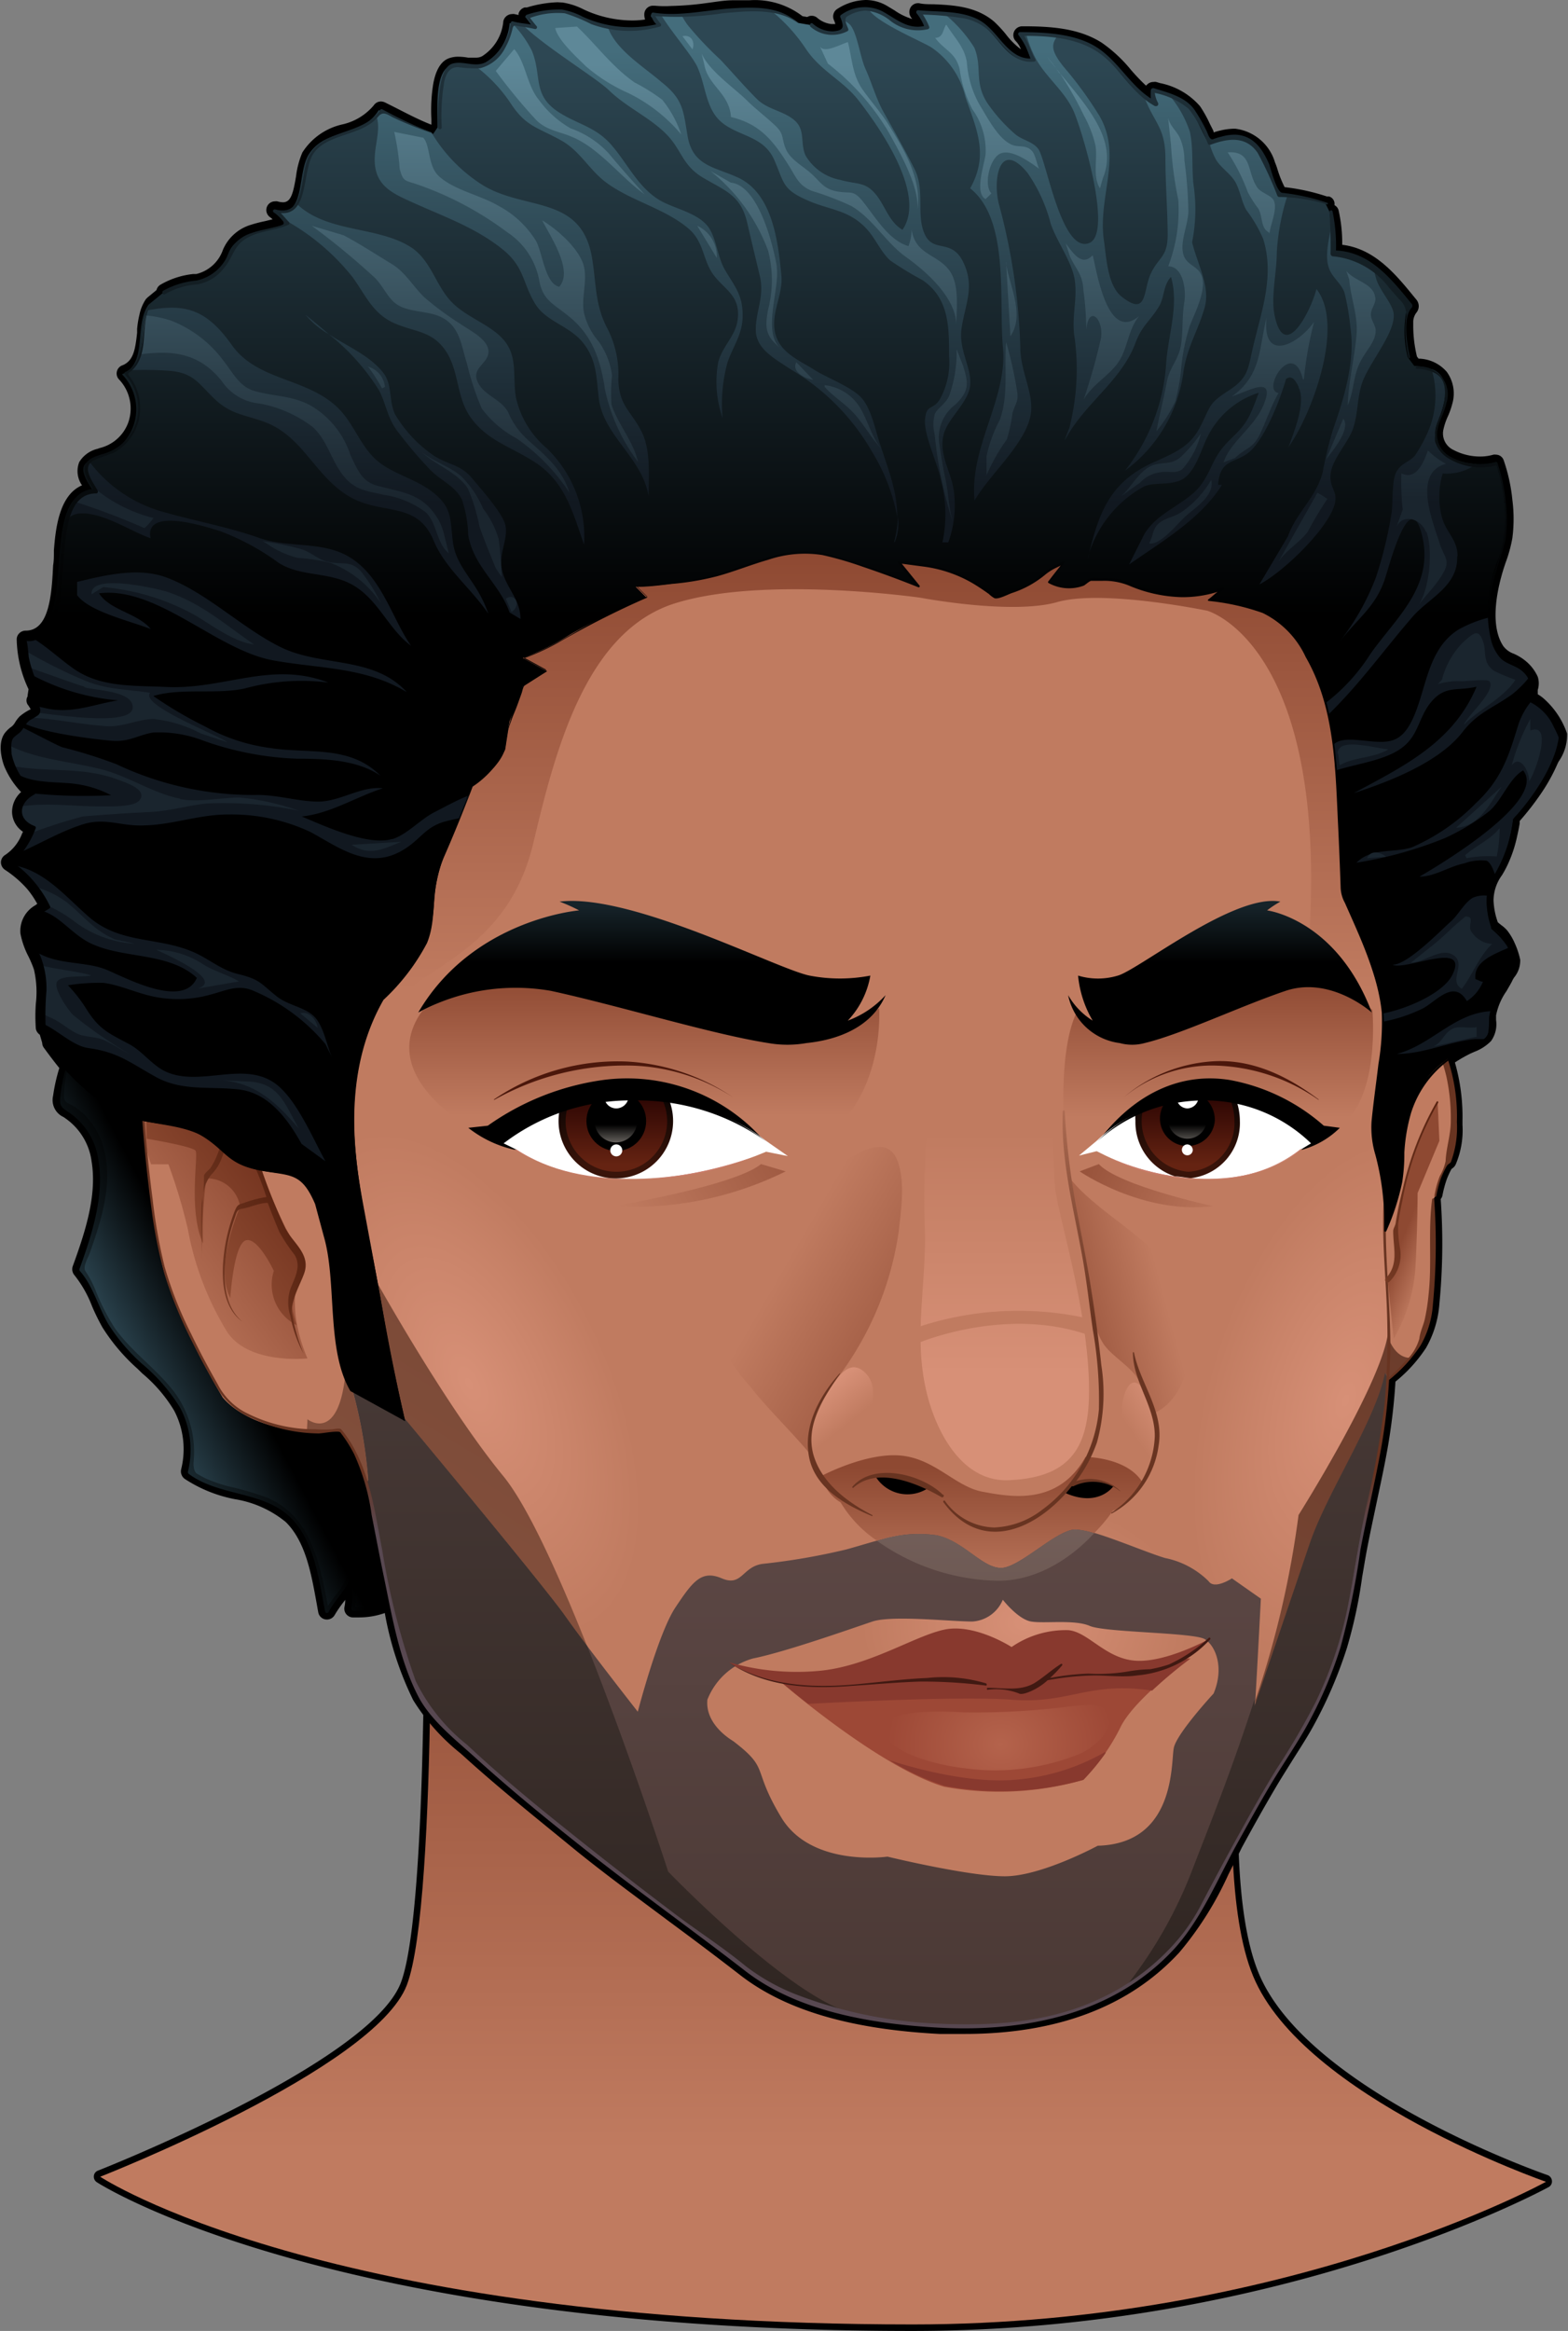<svg xmlns="http://www.w3.org/2000/svg" xmlns:xlink="http://www.w3.org/1999/xlink" viewBox="0 0 118.13 175.49"><rect x="0" y="0" width="118.13" height="175.49" fill="#808080" stroke="none"/><defs><style>.cls-1{fill:url(#linear-gradient);}.cls-2{fill:url(#linear-gradient-2);}.cls-3{fill:url(#linear-gradient-3);}.cls-4{fill:#c07b60;}.cls-5{fill:url(#linear-gradient-4);}.cls-6{fill:url(#radial-gradient);}.cls-7{fill:url(#radial-gradient-2);}.cls-8{fill:url(#radial-gradient-3);}.cls-9{fill:url(#linear-gradient-5);}.cls-10{fill:url(#linear-gradient-6);}.cls-11{fill:url(#linear-gradient-7);}.cls-12{fill:url(#linear-gradient-8);}.cls-13{fill:url(#linear-gradient-9);}.cls-14{fill:url(#linear-gradient-10);}.cls-15{fill:url(#linear-gradient-11);}.cls-16{fill:url(#linear-gradient-12);}.cls-17{fill:url(#linear-gradient-13);}.cls-18{fill:url(#linear-gradient-14);}.cls-19{fill:url(#linear-gradient-15);}.cls-20{fill:url(#linear-gradient-16);}.cls-21{fill:url(#linear-gradient-17);}.cls-22{fill:url(#linear-gradient-18);}.cls-23{fill:url(#linear-gradient-19);}.cls-24{fill:url(#linear-gradient-20);}.cls-25{fill:url(#linear-gradient-21);}.cls-26{fill:url(#linear-gradient-22);}.cls-27{fill:url(#linear-gradient-23);}.cls-28{fill:url(#linear-gradient-24);}.cls-29{fill:url(#linear-gradient-25);}.cls-30{fill:#9d4836;}.cls-31{fill:url(#radial-gradient-4);}.cls-32{fill:#88392e;}.cls-33{fill:#401912;}.cls-34{fill:url(#linear-gradient-26);}.cls-35{fill:url(#linear-gradient-27);}.cls-36{fill:url(#linear-gradient-28);}.cls-37{fill:url(#linear-gradient-29);}.cls-38{fill:url(#linear-gradient-30);}.cls-39{fill:url(#linear-gradient-31);}.cls-40{fill:url(#linear-gradient-32);}.cls-41{fill:#fff;}.cls-42{fill:url(#linear-gradient-33);}.cls-43{fill:url(#linear-gradient-34);}.cls-44{fill:url(#linear-gradient-35);}.cls-45{fill:#ca7c6a;}.cls-46{fill:url(#linear-gradient-36);}.cls-47{fill:url(#linear-gradient-37);}.cls-48{fill:url(#linear-gradient-38);}.cls-49{fill:url(#linear-gradient-39);}</style><linearGradient id="linear-gradient" x1="62.01" y1="161.94" x2="62.01" y2="114.4" gradientUnits="userSpaceOnUse"><stop offset="0" stop-color="#c07b60"/><stop offset="1" stop-color="#8e4932"/></linearGradient><linearGradient id="linear-gradient-2" x1="16.73" y1="100.58" x2="9.86" y2="104.19" gradientUnits="userSpaceOnUse"><stop offset="0"/><stop offset="1" stop-color="#2d4753"/></linearGradient><linearGradient id="linear-gradient-3" x1="16.74" y1="100.61" x2="9.87" y2="104.21" gradientUnits="userSpaceOnUse"><stop offset="0"/><stop offset="0.98" stop-color="#1b2b32"/></linearGradient><linearGradient id="linear-gradient-4" x1="108.73" y1="92.69" x2="106.27" y2="91.71" xlink:href="#linear-gradient"/><radialGradient id="radial-gradient" cx="358.08" cy="119.39" r="39.94" gradientTransform="translate(-33.78 94.69) scale(0.31 0.23)" gradientUnits="userSpaceOnUse"><stop offset="0" stop-color="#d79077"/><stop offset="1" stop-color="#c07b60"/></radialGradient><radialGradient id="radial-gradient-2" cx="292.2" cy="191.84" r="39.95" gradientTransform="matrix(0.23, 0.46, -0.23, 0.12, 12.25, -53.27)" xlink:href="#radial-gradient"/><radialGradient id="radial-gradient-3" cx="388.99" cy="-47.28" r="39.92" gradientTransform="matrix(-0.15, 0.49, -0.25, -0.08, 147.91, -88.94)" xlink:href="#radial-gradient"/><linearGradient id="linear-gradient-5" x1="65.54" y1="151.06" x2="65.54" y2="102.6" gradientUnits="userSpaceOnUse"><stop offset="0" stop-color="#4b3935"/><stop offset="1" stop-color="#624c4a"/></linearGradient><linearGradient id="linear-gradient-6" x1="9.5" y1="98.51" x2="21.73" y2="89.57" xlink:href="#linear-gradient"/><linearGradient id="linear-gradient-7" x1="14.38" y1="93.5" x2="21.7" y2="88.1" gradientUnits="userSpaceOnUse"><stop offset="0" stop-color="#8d4b32"/><stop offset="1" stop-color="#71311d"/></linearGradient><linearGradient id="linear-gradient-8" x1="65.49" y1="74.55" x2="65.49" y2="41.6" xlink:href="#linear-gradient"/><linearGradient id="linear-gradient-9" x1="48.54" y1="83.98" x2="48.54" y2="73.42" xlink:href="#linear-gradient"/><linearGradient id="linear-gradient-10" x1="91.77" y1="84.14" x2="91.77" y2="73.61" xlink:href="#linear-gradient"/><linearGradient id="linear-gradient-11" x1="59.1" y1="95.15" x2="73.15" y2="103.33" xlink:href="#linear-gradient"/><linearGradient id="linear-gradient-12" x1="87.49" y1="96.61" x2="78.28" y2="99.09" xlink:href="#linear-gradient"/><linearGradient id="linear-gradient-13" x1="47.7" y1="92.63" x2="63.53" y2="82.69" xlink:href="#linear-gradient"/><linearGradient id="linear-gradient-14" x1="1022.71" y1="92.87" x2="1039.52" y2="82.32" gradientTransform="matrix(-0.72, 0, 0, 1, 829.31, -0.05)" xlink:href="#linear-gradient"/><linearGradient id="linear-gradient-15" x1="75.71" y1="85.21" x2="75.71" y2="103.4" gradientUnits="userSpaceOnUse"><stop offset="0" stop-color="#c07b60"/><stop offset="1" stop-color="#d79077"/></linearGradient><linearGradient id="linear-gradient-16" x1="63.96" y1="107.13" x2="62.06" y2="104.76" xlink:href="#linear-gradient-15"/><linearGradient id="linear-gradient-17" x1="85.09" y1="107.58" x2="88" y2="105.6" xlink:href="#linear-gradient-15"/><linearGradient id="linear-gradient-18" x1="43.51" y1="141.08" x2="102.32" y2="43.88" gradientUnits="userSpaceOnUse"><stop offset="0" stop-color="#895541"/><stop offset="1" stop-color="#572b1c"/></linearGradient><linearGradient id="linear-gradient-19" x1="65.54" y1="150.2" x2="65.54" y2="102.61" gradientUnits="userSpaceOnUse"><stop offset="0" stop-color="#302622"/><stop offset="1" stop-color="#473936"/></linearGradient><linearGradient id="linear-gradient-20" x1="73.98" y1="120.43" x2="73.98" y2="110.57" xlink:href="#linear-gradient"/><linearGradient id="linear-gradient-21" x1="74.26" y1="124.86" x2="74.26" y2="104.78" gradientUnits="userSpaceOnUse"><stop offset="0" stop-color="#67544d"/><stop offset="1" stop-color="#7e6865"/></linearGradient><linearGradient id="linear-gradient-22" x1="74.13" y1="99.18" x2="74.13" y2="79.07" gradientUnits="userSpaceOnUse"><stop offset="0" stop-color="#683421"/><stop offset="1" stop-color="#c07b60"/></linearGradient><linearGradient id="linear-gradient-23" x1="60.2" y1="110.89" x2="60.2" y2="115.15" gradientUnits="userSpaceOnUse"><stop offset="0" stop-color="#683421"/><stop offset="1" stop-color="#584851"/></linearGradient><linearGradient id="linear-gradient-24" x1="101.98" y1="92.13" x2="110.55" y2="87.5" gradientUnits="userSpaceOnUse"><stop offset="0" stop-color="#743923"/><stop offset="1" stop-color="#582311"/></linearGradient><linearGradient id="linear-gradient-25" x1="15.12" y1="94.52" x2="21.51" y2="91.07" xlink:href="#linear-gradient-24"/><radialGradient id="radial-gradient-4" cx="331.12" cy="174.22" r="37.17" gradientTransform="translate(-0.77 96.47) scale(0.23 0.2)" gradientUnits="userSpaceOnUse"><stop offset="0" stop-color="#b4634c"/><stop offset="1" stop-color="#9d4836"/></radialGradient><linearGradient id="linear-gradient-26" x1="59.09" y1="46.33" x2="59.09" y2="4.48" xlink:href="#linear-gradient-2"/><linearGradient id="linear-gradient-27" x1="59.09" y1="37.9" x2="59.09" y2="3.79" gradientUnits="userSpaceOnUse"><stop offset="0" stop-color="#111820"/><stop offset="1" stop-color="#446d7c"/></linearGradient><linearGradient id="linear-gradient-28" x1="58.43" y1="37.55" x2="58.43" y2="4.85" gradientUnits="userSpaceOnUse"><stop offset="0" stop-color="#1a252e"/><stop offset="1" stop-color="#5e8898"/></linearGradient><linearGradient id="linear-gradient-29" x1="59.06" y1="46.27" x2="59.06" y2="4.37" gradientUnits="userSpaceOnUse"><stop offset="0"/><stop offset="1" stop-color="#20323b"/></linearGradient><linearGradient id="linear-gradient-30" x1="49.11" y1="72.47" x2="49.11" y2="68.22" gradientUnits="userSpaceOnUse"><stop offset="0"/><stop offset="1" stop-color="#162329"/></linearGradient><linearGradient id="linear-gradient-31" x1="1238.42" y1="72.47" x2="1238.42" y2="68.22" gradientTransform="matrix(-0.69, 0, 0, 1, 950.16, 0)" xlink:href="#linear-gradient-30"/><linearGradient id="linear-gradient-32" x1="46.25" y1="71.53" x2="46.25" y2="74.81" gradientUnits="userSpaceOnUse"><stop offset="0" stop-color="#672a1a"/><stop offset="1" stop-color="#4b170b"/></linearGradient><linearGradient id="linear-gradient-33" x1="46.43" y1="87.72" x2="46.43" y2="81.53" gradientUnits="userSpaceOnUse"><stop offset="0" stop-color="#39140a"/><stop offset="1"/></linearGradient><linearGradient id="linear-gradient-34" x1="46.43" y1="87.73" x2="46.43" y2="81.53" gradientUnits="userSpaceOnUse"><stop offset="0.01" stop-color="#652312"/><stop offset="1" stop-color="#210000"/></linearGradient><linearGradient id="linear-gradient-35" x1="46.44" y1="84.67" x2="46.44" y2="86.27" gradientUnits="userSpaceOnUse"><stop offset="0"/><stop offset="1" stop-color="#77726d"/></linearGradient><linearGradient id="linear-gradient-36" x1="1055.57" y1="71.53" x2="1055.57" y2="74.81" gradientTransform="matrix(-0.85, 0, 0, 1, 989.54, 0)" xlink:href="#linear-gradient-32"/><linearGradient id="linear-gradient-37" x1="89.46" y1="87.73" x2="89.46" y2="81.53" xlink:href="#linear-gradient-33"/><linearGradient id="linear-gradient-38" x1="89.46" y1="87.73" x2="89.46" y2="81.53" xlink:href="#linear-gradient-34"/><linearGradient id="linear-gradient-39" x1="89.46" y1="84.67" x2="89.46" y2="86.27" xlink:href="#linear-gradient-35"/></defs><g id="Layer_2" data-name="Layer 2"><g id="_3_Face" data-name="3_Face"><path d="M68.77,175.49c-44.09,0-61.31-11.09-61.48-11.2a.5.5,0,0,1-.22-.46.48.48,0,0,1,.31-.41c.21-.08,20.51-8.09,22.82-14.15s1.69-38.19,1.69-38.52a.44.44,0,0,1,.15-.36.47.47,0,0,1,.33-.14h0l62.39,4.22a.47.47,0,0,1,.34.19.5.5,0,0,1,.1.39c0,.24-4.07,24.59-.37,33.51s21.58,15.14,21.77,15.2a.5.5,0,0,1,.32.43.48.48,0,0,1-.25.47c-.2.11-19.86,10.83-47.93,10.83Z"/><path class="cls-1" d="M7.55,163.88s20.68-8.1,23.1-14.43,1.72-38.71,1.72-38.71L94.76,115s-4.14,24.63-.35,33.78,22.06,15.48,22.06,15.48S97,175,68.77,175C24.31,175,7.55,163.88,7.55,163.88Z"/><path d="M118.06,55.23a6.15,6.15,0,0,0-1.82-2.69,2.88,2.88,0,0,0-.39-.27.59.59,0,0,0,0-.13l0-.19a1.65,1.65,0,0,0,0-1,3.27,3.27,0,0,0-.94-1.21,3.79,3.79,0,0,0-.86-.52,1.69,1.69,0,0,1-.79-.57c-1-1.49-.5-4-.14-5.29.09-.34.2-.68.31-1a10.56,10.56,0,0,0,.51-1.86,11.29,11.29,0,0,0,0-2.86,13,13,0,0,0-.66-3,.62.62,0,0,0-.58-.41.58.58,0,0,0-.19,0,3.5,3.5,0,0,1-1,.14,4.31,4.31,0,0,1-2-.49,1.37,1.37,0,0,1-.78-1.47,4.77,4.77,0,0,1,.32-1,5.8,5.8,0,0,0,.36-1A2.78,2.78,0,0,0,109,28a2.87,2.87,0,0,0-2.13-1l-.12-.16v0a9.91,9.91,0,0,1-.28-2.29c0-.12,0-.25,0-.37a1.21,1.21,0,0,1,.23-.63.77.77,0,0,0,0-1l-.1-.12c-1.42-1.74-3-3.7-5.48-4a11.2,11.2,0,0,0-.27-2.58.6.6,0,0,0-.31-.4l0-.1v-.06a.58.58,0,0,0-.42-.5l-.16,0a15.64,15.64,0,0,0-3.18-.7,8.45,8.45,0,0,1-.54-1.35,4.19,4.19,0,0,0-.18-.5,3.58,3.58,0,0,0-3-2.55h-.14a4.92,4.92,0,0,0-1,.14,4.84,4.84,0,0,0-.49.14l0-.06a1,1,0,0,0-.07-.17l-.2-.39A9.25,9.25,0,0,0,90.41,8a5.35,5.35,0,0,0-3-1.74l-.31-.09a.63.63,0,0,0-.19,0,.67.67,0,0,0-.5.21.46.46,0,0,0-.07.07,15.32,15.32,0,0,1-1.17-1.23,10.72,10.72,0,0,0-2.16-2c-1.78-1.14-4-1.24-6-1.24h0a.67.67,0,0,0-.62.42.65.65,0,0,0,.16.72,1.73,1.73,0,0,1,.36.59,5.75,5.75,0,0,1-1.13-1.13,9.47,9.47,0,0,0-.86-.93C73.55.47,71.84.39,70.34.32c-.39,0-.77,0-1.11-.08h-.07a.65.65,0,0,0-.59.38.71.71,0,0,0,.1.74l.06.07A4.58,4.58,0,0,1,67.39.78l-.6-.36A3.19,3.19,0,0,0,65.22,0,4.12,4.12,0,0,0,63.1.66a.67.67,0,0,0-.28.84,1.63,1.63,0,0,1,.11.31l-.23,0h-.08a2,2,0,0,1-1.08-.49.63.63,0,0,0-.39-.13.6.6,0,0,0-.33.09l-.36-.06a5.89,5.89,0,0,0-4-1.2c-.44,0-.87,0-1.23,0-.67,0-1.35.13-2,.21a22.5,22.5,0,0,1-2.69.22A8,8,0,0,1,49.32.43H49.2a.65.65,0,0,0-.66.66,1.16,1.16,0,0,0,.06.38,6.58,6.58,0,0,1-1,.07A8.67,8.67,0,0,1,44.12.78l-.21-.1A5.18,5.18,0,0,0,42.38.19L42,.17A9,9,0,0,0,39.7.56l-.17,0a.67.67,0,0,0-.46.45.5.5,0,0,0,0,.12l-.32-.07a.47.47,0,0,0-.17,0,.68.68,0,0,0-.66.54,3.48,3.48,0,0,1-1.61,2.64,1,1,0,0,1-.48.1c-.18,0-.37,0-.57,0a4.21,4.21,0,0,0-.73-.07,2,2,0,0,0-.66.1c-.92.29-1.16,1.55-1.24,2a12.54,12.54,0,0,0-.13,2.59c0,.14,0,.28,0,.43C31.5,9,30.57,8.5,29.58,8L29,7.71a.78.78,0,0,0-.3-.07.65.65,0,0,0-.54.29,4.33,4.33,0,0,1-2.38,1.44,4.82,4.82,0,0,0-3,2.11,6.46,6.46,0,0,0-.47,1.75c-.23,1.42-.42,2-1,2a1.83,1.83,0,0,1-.42-.07.52.52,0,0,0-.18,0,.65.65,0,0,0-.62.47.66.66,0,0,0,.28.74l.17.14-.62.15a10,10,0,0,0-1.13.3,3.32,3.32,0,0,0-2,1.86,2.82,2.82,0,0,1-2,1.81l-.23,0a6.18,6.18,0,0,0-2.48.81.65.65,0,0,0-.29.4l-.68.56-.11.11a3.25,3.25,0,0,0-.49,1.16,7.45,7.45,0,0,0-.18,1.09l0,.29c-.14,1.29-.28,2.09-1.07,2.44A.65.65,0,0,0,8.8,28a.64.64,0,0,0,.16.56,3.18,3.18,0,0,1,.71,3.23,3.05,3.05,0,0,1-2.15,1.94l-.17.06a2.21,2.21,0,0,0-1.38,1,1.86,1.86,0,0,0,.21,1.75c-1.76.74-2,3.39-2.12,4.9l0,.21c0,.26,0,.58-.06.93-.11,2.48-.37,4.9-2.07,4.9h0a.67.67,0,0,0-.48.2.63.63,0,0,0-.19.48,9.16,9.16,0,0,0,.89,3.73l0,0-.07.46,0,.08a.59.59,0,0,0,0,.61,2.48,2.48,0,0,1,.23.36h0a3.79,3.79,0,0,0-.82.53,2.36,2.36,0,0,0-.36.47,1.13,1.13,0,0,1-.25.3,2.28,2.28,0,0,0-.51.48c-.67.89-.09,2.45,0,2.62a6.23,6.23,0,0,0,1.22,1.83,2,2,0,0,0-.68,1.56,1.84,1.84,0,0,0,.82,1.43l-.08.17A3.35,3.35,0,0,1,.4,64.36a.67.67,0,0,0-.33.55.69.69,0,0,0,.31.58,8.2,8.2,0,0,1,1.67,1.44,6.81,6.81,0,0,1,.69,1l.07.11-.14.11a2.22,2.22,0,0,0-1.13,2.14A6.27,6.27,0,0,0,2.14,72a8.36,8.36,0,0,1,.42,1,7.51,7.51,0,0,1,.14,2.56,13.22,13.22,0,0,0,0,1.89A.7.7,0,0,0,3,77.9l.18.62a.64.64,0,0,0,.1.33c.41.56.8,1.08,1.19,1.56A13.08,13.08,0,0,0,4,82.5a1.4,1.4,0,0,0,.79,1.6l.17.12A4.69,4.69,0,0,1,6.9,87.44c.42,2.54-.47,5.29-1.42,7.89a.7.7,0,0,0,.14.69,8.75,8.75,0,0,1,1.31,2.31,16,16,0,0,0,.79,1.61,14.52,14.52,0,0,0,2.63,3.1l.38.37a11.11,11.11,0,0,1,2.39,2.79,6.26,6.26,0,0,1,.53,4.41.7.7,0,0,0,.28.74,10.51,10.51,0,0,0,3.77,1.52,8.06,8.06,0,0,1,3.83,1.72c1.46,1.44,1.9,3.79,2.28,5.87.06.32.11.63.17.94a.66.66,0,0,0,.66.53.67.67,0,0,0,.58-.35,9,9,0,0,1,.69-1l.1-.13q0,.25-.06.54a.66.66,0,0,0,.61.78l.5,0a5.84,5.84,0,0,0,1.93-.33A24.68,24.68,0,0,0,31.13,128,15.72,15.72,0,0,0,34.69,132l.7.63C37.93,134.9,40.56,137,43,139s4.94,3.81,7.37,5.63c1.79,1.32,3.63,2.7,5.41,4.08,3.4,2.63,8.3,4.07,15,4.42.63,0,1.27,0,1.88,0,7,0,12.45-2.07,16.2-6.15a25.23,25.23,0,0,0,3.69-5.87c.33-.65.67-1.32,1-2,.92-1.69,1.74-3.15,2.52-4.47.39-.67.82-1.34,1.23-2s1-1.56,1.46-2.36a33,33,0,0,0,2.72-6.23,36,36,0,0,0,1.14-5.31c.12-.68.23-1.38.36-2.06.22-1.17.48-2.35.72-3.5.29-1.37.6-2.79.85-4.21a44.74,44.74,0,0,0,.58-4.95,11.08,11.08,0,0,0,2.31-2.55,7.85,7.85,0,0,0,1-3.3,47.36,47.36,0,0,0,.1-7.9v0a.57.57,0,0,0,.13-.27,8.73,8.73,0,0,1,.31-1.17,5.69,5.69,0,0,1,.38-.83.07.07,0,0,1,0,0,.8.8,0,0,0,.3-.31,6.59,6.59,0,0,0,.52-3v-.34a14.69,14.69,0,0,0-.57-4.36,10.75,10.75,0,0,1,1.19-.68l.27-.12a3.48,3.48,0,0,0,1.26-.81,2.18,2.18,0,0,0,.38-1.59v-.34a4.81,4.81,0,0,1,.79-1.84c.16-.28.32-.54.45-.81a1.51,1.51,0,0,1,.13-.22,2,2,0,0,0,.45-1.32,6,6,0,0,0-.4-1.22,4.32,4.32,0,0,0-.59-1,2.53,2.53,0,0,0-.41-.37c-.09-.07-.23-.18-.29-.24a5.55,5.55,0,0,1-.32-1.64,3.25,3.25,0,0,1,.63-1.89,7.8,7.8,0,0,0,.39-.71,9.8,9.8,0,0,0,.77-2.29c.06-.26.12-.55.18-.9v-.07l0-.12a20.64,20.64,0,0,0,1.63-2.1,13.44,13.44,0,0,0,1.23-2.23l.07-.14A3.47,3.47,0,0,0,118.06,55.23Z"/><path class="cls-2" d="M33.32,116.84c-1.64,2.29-3.77,4.58-6.72,4.26a5.91,5.91,0,0,0-.16-2.95c-.16,1.31-1.31,2.13-1.8,3.11-.49-2.46-1-6.06-3.28-7.7-2.12-1.47-4.91-1.14-7-2.78h0a7.32,7.32,0,0,0-1.8-6.55c-2-2-3.6-3.11-4.75-5.56a19.17,19.17,0,0,0-1.63-3.12h0c1.47-3.93,3.44-10-1.48-12.44A10.51,10.51,0,0,1,5.15,80s11.79,1.31,13.1,1.64S29.06,87.2,29.06,87.2Z"/><path class="cls-3" d="M5.1,80a12,12,0,0,0-.56,2.58c-.08.77.15.82.74,1.23a5.19,5.19,0,0,1,2.14,3.56C7.87,90.08,6.9,93,6,95.51a.16.16,0,0,0,0,.16c1,1.12,1.4,2.72,2.15,4a14.23,14.23,0,0,0,2.54,3A13.46,13.46,0,0,1,13.58,106a6.8,6.8,0,0,1,.58,4.79.18.18,0,0,0,.08.19c2.3,1.69,5.59,1.26,7.66,3.28,1.81,1.79,2.13,4.72,2.6,7.09a.14.14,0,0,0,.26,0c.59-1.09,1.59-1.87,1.81-3.14h-.26a6.48,6.48,0,0,1,.16,2.87.14.14,0,0,0,.13.17c3,.26,5.25-2,6.79-4.35a.09.09,0,0,0-.14-.1c-1.67,2.14-3.66,4.44-6.65,4.18l.13.17a6.71,6.71,0,0,0-.16-3c0-.12-.24-.14-.26,0-.22,1.25-1.21,2-1.79,3.08l.25,0c-.66-3.32-1.21-7.06-4.71-8.5a22.51,22.51,0,0,0-2.91-.84,12.12,12.12,0,0,1-1.63-.57c-.23-.11-.46-.24-.68-.37s-.29-.57-.25-.94a7.57,7.57,0,0,0-1.49-5.25c-1.34-1.73-3.2-3-4.45-4.77A16.27,16.27,0,0,1,7.18,97.1a7.42,7.42,0,0,0-.74-1.39c-.22-.33.18-1,.3-1.31,1-2.82,2.06-6.12.68-9a5.38,5.38,0,0,0-1.69-2c-.42-.32-.93-.32-.91-.88A9.89,9.89,0,0,1,5.21,80c0-.08-.09-.11-.11,0Z"/><path class="cls-4" d="M108.31,78.2l-2.85,1.2,2.19-23.63c-.22-.88-2.62-9.17-3.93-10.05S91.5,40.05,86.91,39.17s-17.25-1.31-21-1.74S48.49,36.77,43,38.74,30.15,46.38,28,49.65s-7,15.94-7,15.94L10.72,83.44a96.25,96.25,0,0,0,1.47,11.62c1,4.26,4.59,10.15,4.59,10.15,1.8,2.13,6.06,3,8.84,2.46a10.89,10.89,0,0,1,2.13,4.42c.65,2.78,2.13,12.12,3.93,15.56S49.2,143.2,55.91,148c0,0,5.08,4.75,17.85,4.58s16.7-8.84,16.7-8.84,4.26-8.18,6.55-11.62a30.81,30.81,0,0,0,4.91-12.61c.6-4.36,1.88-8.6,2.41-13,.11-.86.18-1.73.23-2.6a9.5,9.5,0,0,0,2.6-3.1c1.15-3.11.65-7.2.82-10.48l.16-.32a7.33,7.33,0,0,1,1-2.62A14.73,14.73,0,0,0,108.31,78.2Z"/><path class="cls-5" d="M105,100.79a12.2,12.2,0,0,0,1.64-5.4c.16-3.11.16-5.57.16-5.57l1.64-3.93L108.31,83a23.07,23.07,0,0,0-3.12,9.66s.33,2.78-.65,3.76Z"/><path class="cls-6" d="M75.72,111.11c-8,0-14.57,4.91-14.57,11s6.52,11,14.57,11c7,0,12.78-3.68,14.23-8.59a20,20,0,0,1-2.24-8.62A16.33,16.33,0,0,0,75.72,111.11Z"/><path class="cls-7" d="M24.45,80.85c1.65,5.89,2,14.87,2,14.87l2.95,14.73-.76,5.36c5.76,7.36,12.77,11.11,17.54,8.69,6.16-3.14,6.21-15.41.11-27.42C40.3,85.32,30.64,78.19,24.45,80.85Z"/><path class="cls-8" d="M89.62,101.38a41.33,41.33,0,0,0-1.91,14.46,9.17,9.17,0,0,1,2.58,6.24,8.61,8.61,0,0,1-.34,2.38,7.93,7.93,0,0,0,4.49,3.9,7.36,7.36,0,0,0,4.56-.15l.14-2,4.58-17.35,1-6.23-.65-14.08,1.75-7C99.77,82.33,93,90.35,89.62,101.38Z"/><path class="cls-9" d="M31.68,127.65c1.8,3.43,17.52,15.55,24.23,20.3,0,0,5.08,4.75,17.85,4.58s16.7-8.84,16.7-8.84,4.26-8.18,6.55-11.62a30.81,30.81,0,0,0,4.91-12.61c.6-4.36,1.88-8.6,2.41-13,.11-.86.18-1.73.23-2.6a.46.46,0,0,0,.07-.07l-.25-.46c-.66,3.49-4.37,9-5.68,12.88s-4.15,12.22-4.15,12.22c.22-3.71.44-8.07.44-8.07l-2.18-1.53s-1.31.87-1.75.22a6.46,6.46,0,0,0-3.28-1.75c-1.52-.44-5.45-2.18-6.76-2.18s-3.71,2.4-5.24,2.84-3.06-2-5.24-2.41-4.37.44-6.77,1.1a49.27,49.27,0,0,1-6.33,1.09c-1.53.22-1.53,1.74-3.06,1.09s-2.18.22-3.49,2.18-2.84,7.86-2.84,7.86-3.93-5-5.46-7.2-12.44-15.29-12.44-15.29l-3.71-2.18a36.36,36.36,0,0,1,1.31,7.21l-.11.23c0,.14.07.28.11.42C28.4,114.87,29.88,124.21,31.68,127.65Zm21.61.32a5.2,5.2,0,0,1,3.44-3.11c2.46-.49,7.53-2.29,9-2.78s5.89,0,7.53,0a2.66,2.66,0,0,0,2.29-1.64s1.14,1.47,2.13,1.64,3.27-.17,4.42.33,7.86.49,8.67,1,1.48,2.13.66,4.09c0,0-2.78,3-3,4.1s.17,7.2-5.73,7.36c0,0-4.25,2.3-7,2.3s-8.84-1.48-8.84-1.48-5.73.82-8-2.95-.82-3.6-3.6-5.73C55.26,131.08,53.13,129.94,53.29,128Z"/><path class="cls-10" d="M23.16,102.27s-4.42.49-6.05-2a22.38,22.38,0,0,1-2.95-7.69,41.11,41.11,0,0,0-1.47-4.92H11.38s-1.31-3.43.16-4.42,5.57-1,5.57-1L19.56,88s1.31,4.26,2.13,5.08a2.92,2.92,0,0,1,.82,3C22.18,97,21.85,99.16,23.16,102.27Z"/><path class="cls-11" d="M11.05,85.73s3.44.57,3.68.9-.57,4.5.57,7a27.89,27.89,0,0,1,.25-4.91,2.51,2.51,0,0,1,2.54,2.13s-2,4.5-.74,6.87c0,0,.25-4,1.15-4.33s2.13,2.29,2.13,2.29a3.42,3.42,0,0,0,1.72,4.09s-.66-2-.33-2.46,1.06-2,.74-2.62-1.23-2.21-1.23-2.21a33.08,33.08,0,0,1-2-5c-.08-1-2.13-2.78-2.13-2.78l-6.38-1Z"/><path class="cls-12" d="M26.6,83.6s1.31-6.88,4.26-9.17,7.69-4.09,9.33-11,3.93-15.88,10.64-18S69.34,45,69.34,45s6.87,1.31,10.31.33,11.3.65,11.3.65,9,2.46,7.7,24.4l2.94,3.76s3.28,2.46,3,5.9L106,75.58l-1-8.19s-.49-16.21-1.47-16.86-5.08-5.24-7-6.22-8.19-4.75-11-4.92-14.9-.32-19-.32S52.31,39.39,49,40.54s-12,7-12,7S31.51,56.91,30.37,59s-4.59,13.1-4.91,14.25A26.7,26.7,0,0,0,25,77.22Z"/><path class="cls-13" d="M35.44,84.91s-7.2-3.93-3.6-8.84c0,0,7.37-3.77,10.81-3.44S61.8,77.54,61.8,77.54l2.62-.32,1.81-1.31s.65,8.51-6.55,11l-6.55-1-11.63.17Z"/><path class="cls-14" d="M80.31,87s-.82-7.53.82-10.81c0,0,2.12,2,4.09,1.15l7.37-3.11,4.74-1.48,3.44,1.15,2.62,2.13s.66,6.88-2.62,8.84l-4.25,1.31-5.9.33-5.73-.33-2.62.33Z"/><path class="cls-15" d="M63.22,103.58A23.9,23.9,0,0,0,67.7,92.77c.18-1.66.53-3.87-.12-5.46-.89-2.18-3.74-.09-5,.88A36.09,36.09,0,0,0,59,91.29a30,30,0,0,0-3.26,3,7.56,7.56,0,0,0-1.53,3.25,6.91,6.91,0,0,0,.28,4,14,14,0,0,0,2,2.81c1.38,1.77,3.09,3.37,4.54,5.12-.46-.55.18-2.76.49-3.3C62,105.31,62.7,104.45,63.22,103.58Z"/><path class="cls-16" d="M85.93,104.23c-.38-1.15-2.06-2-2.76-3-.85-1.25-.72-2.52-1-4-.43-2.67-1-5.13-1.54-8.48,2.26,2.74,6,4.32,7.85,7.38,1.63,2.72,1.91,8.62-1.51,10.26Z"/><path class="cls-17" d="M46.2,90.81s9.16-1.53,11.13-3.17l1.86.55A25.73,25.73,0,0,1,46.2,90.81Z"/><path class="cls-18" d="M91.39,90.81s-7.09-1.53-8.61-3.17l-1.44.55S86.07,91.46,91.39,90.81Z"/><path class="cls-19" d="M69.53,103.35a14.93,14.93,0,0,0,.34,1.72c.74,2.85,2.66,6.51,6.12,6.37,5.25-.22,6.34-3.06,6-8.41S79.82,91.79,79.49,89.5a62.43,62.43,0,0,1-.11-7.65l-9.28.55a67.56,67.56,0,0,0-.44,9.72C69.85,95.84,69,99.64,69.53,103.35Z"/><path class="cls-4" d="M69,101.18s6.87-3,13.32-.55l-.11-1.31a24,24,0,0,0-13.54.76Z"/><path class="cls-20" d="M60.93,108.49c1.18,3.36,6.65-2.75,4.26-5.13-1.23-1.22-2.21.5-2.81,1.44A11.84,11.84,0,0,0,61,108.27Z"/><path class="cls-21" d="M86.15,104.89a6.17,6.17,0,0,1,.87,3.38c0,1.06-.35,2.49-1.5,1.29a5.52,5.52,0,0,1-1-3.36c-.05-.93.62-3.17,1.64-1.53Z"/><path class="cls-22" d="M27.75,95.39l-1.64,4.26c.33,9.82-2.95,7.2-2.95,7.2s0,.34-.05.93a10.78,10.78,0,0,0,2.51-.11,10.89,10.89,0,0,1,2.13,4.42c0-.14-.07-.28-.11-.42l.11-.23a36.36,36.36,0,0,0-1.31-7.21l3.71,2.18s10.92,13.1,12.44,15.29c.42.59,1,1.38,1.64,2.23-2.16-5.43-4.5-10.6-6.33-12.82C33.32,105.54,27.75,95.39,27.75,95.39Zm76.79,5.16c-.66,3.93-6.71,13.51-6.71,13.51A72.29,72.29,0,0,1,94.58,128l0,.51s2.84-8.29,4.15-12.22,5-9.39,5.68-12.88l.25.46a12.16,12.16,0,0,0,1.65-1.64C105,102.28,104.54,100.55,104.54,100.55Z"/><path class="cls-23" d="M50.34,140.91s-2.84-8.78-6.11-17c-.64-.85-1.22-1.64-1.64-2.23-1.52-2.19-12.44-15.29-12.44-15.29l-3.71-2.18a36.36,36.36,0,0,1,1.31,7.21l-.11.23c0,.14.07.28.11.42.65,2.78,2.13,12.12,3.93,15.56S49.2,143.2,55.91,148c0,0,2.53,2.36,8.51,3.7a5.16,5.16,0,0,0-.65-.26C58.86,149.75,50.34,140.91,50.34,140.91Zm54-37.55c-.66,3.49-4.37,9-5.68,12.88s-4.15,12.22-4.15,12.22l0-.51c-1.6,5-3.42,9.56-4.61,12.63a33.42,33.42,0,0,1-5,8.88,15.16,15.16,0,0,0,5.49-5.77s4.26-8.18,6.55-11.62a30.81,30.81,0,0,0,4.91-12.61c.6-4.36,1.88-8.6,2.41-13,.11-.86.18-1.73.23-2.6a.46.46,0,0,0,.07-.07Z"/><path class="cls-24" d="M70.54,115.58c2.18.44,3.71,2.84,5.24,2.41s3.93-2.84,5.24-2.84a5.74,5.74,0,0,1,1.41.28,12.72,12.72,0,0,0,1.42-1.7c1.31-.33,2.19-2.18,2.19-2.18-1.2-1.86-4.26-1.86-4.26-1.86-2.07,3.71-5.68,3-7.75,2.62s-3.6-2.51-6.22-2.73-5.9,1.53-5.9,1.53a3,3,0,0,0,1.42,2A9.1,9.1,0,0,0,66.08,116,9.67,9.67,0,0,1,70.54,115.58Z"/><path class="cls-25" d="M82.43,115.43a5.74,5.74,0,0,0-1.41-.28c-1.31,0-3.71,2.4-5.24,2.84s-3.06-2-5.24-2.41a9.67,9.67,0,0,0-4.46.43,16.2,16.2,0,0,0,9.15,3C78.4,119,81,117,82.43,115.43Z"/><path d="M66,111.22a2.82,2.82,0,0,0,4,.76A6,6,0,0,0,66,111.22Zm14.74.54-.44.66c2.51,1.09,3.6-.55,3.6-.55A3.61,3.61,0,0,0,80.69,111.76Z"/><path class="cls-26" d="M61.29,109.55c-.64-2.22.77-4.41,2-6.12,0,0,0-.07-.06,0-1.5,1.69-2.72,3.92-2.28,6.25s2.73,3.62,4.75,4.46c0,0,.09-.06,0-.08C63.86,113.11,61.91,111.66,61.29,109.55Zm9.76,3c-1.55-1.55-5.21-2.5-6.83-.62a.05.05,0,0,0,.08.07c1.8-1.62,4.86-.31,6.62.71A.1.1,0,0,0,71.05,112.51Zm13.37-.28a3.36,3.36,0,0,0-3.34-.76,10.71,10.71,0,0,0,1.56-2.91,13.81,13.81,0,0,0,.33-5.83c-.21-2-.49-4-.81-6s-.77-4.18-1.15-6.27a57.83,57.83,0,0,1-.8-6.83.07.07,0,0,0-.14,0c-.16,3.6.8,7.27,1.44,10.79.35,1.88.55,3.77.82,5.65a30.42,30.42,0,0,1,.46,6,10.49,10.49,0,0,1-4.28,7.56A6.3,6.3,0,0,1,74.9,115a4.7,4.7,0,0,1-3.71-2c0-.08-.18,0-.12.09,2.94,4,7.13,2,9.68-1.2a.2.2,0,0,0,.13,0,3.34,3.34,0,0,1,3.51.38S84.44,112.26,84.42,112.23Zm1-10.46a0,0,0,0,0-.07,0c0,2.23,1.65,4,1.65,6.31a7.22,7.22,0,0,1-3.27,5.77s0,.09,0,.07a6.86,6.86,0,0,0,3.56-5.14C87.72,106.24,85.88,104.16,85.42,101.77Z"/><path class="cls-27" d="M107.89,90.31c-.31,2.35,0,4.75-.26,7.11a15.48,15.48,0,0,1-.27,1.81c-.1.52-.37,1-.43,1.56a3.77,3.77,0,0,1-1.07,1.71,13,13,0,0,1-1.18,1.17c0-.72.06-1.45.07-2.18,0-4.47-.74-8.93-.06-13.38l.09-.56c0-.1-.14-.15-.16,0-.7,3.37-.34,6.8-.17,10.2a57.29,57.29,0,0,1-.13,7.86,70,70,0,0,1-1.43,8c-.54,2.52-.89,5.07-1.4,7.59a30,30,0,0,1-2.37,6.94,52.87,52.87,0,0,1-2.92,5c-.88,1.42-1.7,2.86-2.5,4.31-1.15,2.06-2.26,4.13-3.35,6.22A14.1,14.1,0,0,1,88.76,146a17.19,17.19,0,0,1-5.93,4.49c-3.75,1.76-7.91,2.05-12,1.87a33.32,33.32,0,0,1-10.55-2.09A15.49,15.49,0,0,1,56.15,148c-1.65-1.36-3.48-2.54-5.19-3.82q-4.26-3.21-8.42-6.55c-2.51-2-5-4.07-7.35-6.27a13.93,13.93,0,0,1-3.87-4.8,55.5,55.5,0,0,1-2.52-9.84c-.58-2.93-.92-6-2.65-8.53a6.41,6.41,0,0,0-.45-.58c-.1-.12-.61,0-.67,0a10.79,10.79,0,0,1-1.27,0,11.37,11.37,0,0,1-5.36-1.32,4.93,4.93,0,0,1-2-2.08c-.71-1.24-1.38-2.5-2-3.79a28.82,28.82,0,0,1-2-5.06,39.42,39.42,0,0,1-.9-5.06c-.3-2.3-.53-4.62-.69-6.94,0-.1-.16-.1-.16,0,.17,2.54.42,5.09.76,7.62a34.62,34.62,0,0,0,1,5,32,32,0,0,0,2.1,5.1c.61,1.24,1.28,2.46,2,3.66a5.34,5.34,0,0,0,2.42,2A12,12,0,0,0,24,107.92c.29,0,1.5-.24,1.64-.08a10.31,10.31,0,0,1,1.05,1.66A16.45,16.45,0,0,1,28,114.06c.31,1.58.61,3.17.94,4.75.62,3,1.17,6.26,2.62,9,.93,1.72,2.72,3.14,4.15,4.43,2.45,2.23,5,4.33,7.61,6.4,4.18,3.35,8.55,6.44,12.78,9.71,4,3.13,9.75,4.05,14.7,4.31,6.46.33,13.12-1,17.66-5.93,2-2.2,3.21-5.12,4.63-7.72.83-1.5,1.66-3,2.53-4.47s1.84-2.88,2.69-4.35A32.06,32.06,0,0,0,101,124a58.82,58.82,0,0,0,1.49-7.31c.49-2.58,1.11-5.12,1.57-7.7a43.92,43.92,0,0,0,.59-5.11,11,11,0,0,0,2.37-2.58,7.14,7.14,0,0,0,.93-3.08,47.72,47.72,0,0,0,.1-7.93C108.07,90.19,107.9,90.2,107.89,90.31Zm.53-12.18c-.07-.14-.27,0-.24.1.22,1,.58,1.9.8,2.87a14.78,14.78,0,0,1,.32,3.32c0,1-.35,2-.39,3a3.7,3.7,0,0,1-.43,1.11,7,7,0,0,0-.41,1.49c0,.09.12.13.14,0a9.35,9.35,0,0,1,.33-1.26,7.17,7.17,0,0,1,.41-.89c.14-.28.25-.22.36-.39a7.45,7.45,0,0,0,.45-3A13.66,13.66,0,0,0,108.42,78.13Z"/><path class="cls-28" d="M108.25,82.92a23.65,23.65,0,0,0-2.57,6.61c-.15.58-.28,1.16-.39,1.75-.05.26-.1.52-.14.78s-.18.41-.19.62c0,1.31.44,2.48-.55,3.56a.18.18,0,0,0,.26.26,2.84,2.84,0,0,0,.8-2.54,8.28,8.28,0,0,1-.13-1.85c.08-.62.21-1.24.34-1.86A23,23,0,0,1,108.36,83c0-.07-.07-.13-.11-.06Z"/><path class="cls-29" d="M22.92,95.86c.49-1.41-.79-2.24-1.41-3.34a48.17,48.17,0,0,1-2-5,12.4,12.4,0,0,0-2.21-3.62,3,3,0,0,0-.45-1.71c-.09-.12-.27,0-.27.11a4.57,4.57,0,0,0,.16,1,.25.25,0,0,1,0,.08l-.12-.12a.07.07,0,0,0-.1.11c.09.09.17.2.26.3a8.83,8.83,0,0,1,0,1.26,5.75,5.75,0,0,1-.92,3c-.08.13-.51.43-.49.61a11.48,11.48,0,0,1-.17,2c-.1,1.4,0,2.81,0,4.2a0,0,0,1,0,0,0c0-1.4,0-2.8.07-4.2a3.09,3.09,0,0,1,.64-2.1,3.33,3.33,0,0,0,.75-1.14,7.35,7.35,0,0,0,.55-2.62c0-.13,0-.27,0-.41a22.38,22.38,0,0,1,2.86,5.85,8.81,8.81,0,0,0-1.71.45c-.43.12-.49.17-.67.59a13.21,13.21,0,0,0-.8,3.1c-.23,1.74-.21,4.13,1.38,5.25,0,0,.05,0,0,0-1.53-1.26-1.45-3.58-1.2-5.36a12.34,12.34,0,0,1,.62-2.48c.13-.37.15-.6.51-.66.63-.1,1.21-.4,1.86-.45a.28.28,0,0,0,.11,0c.28.74.57,1.48.89,2.22a13.45,13.45,0,0,0,1.13,1.69c.54.87,0,1.75-.32,2.59a3.28,3.28,0,0,0,0,2,10,10,0,0,0,1,2.85h0a13.74,13.74,0,0,1-.89-3.16C22,97.71,22.63,96.68,22.92,95.86Z"/><path class="cls-30" d="M58.86,126.66s7.37,6.39,12.28,7.86A23,23,0,0,0,81.62,134a15.75,15.75,0,0,0,2.78-3.93c1-2.13,5.24-5.24,5.24-5.24a49,49,0,0,1-5.4.82c-1.31,0-8.52-.33-9-.16s-8.35.32-8.35.32Z"/><path class="cls-31" d="M81.45,132c.92-.44,2.27-1.56,2.13-2.64-.16-1.31-1.68-1-2.82-.91a56.21,56.21,0,0,1-8.15.47c-1.43-.07-7.67-.44-5.61,2.14,1,1.19,4.07,1.89,5.61,2.06A17,17,0,0,0,81.45,132Z"/><path class="cls-32" d="M84.24,125.68c-1.31,0-8.52-.33-9-.16s-8.35.32-8.35.32l-8,.82s.77.67,2,1.62c1.9-.1,11.41-.6,15.38-.31,4.34.32,5.69-1.4,10.53-.69a34.45,34.45,0,0,1,2.9-2.42A49,49,0,0,1,84.24,125.68ZM76.38,134c-4.1.33-9.34-1.47-9.34-1.47l0,0a19.49,19.49,0,0,0,4.12,1.92A23,23,0,0,0,81.62,134a17.7,17.7,0,0,0,1.66-2l0-.11A16.13,16.13,0,0,1,76.38,134Z"/><path class="cls-32" d="M91.11,123.39s-3.27,1.8-5.56,1.64-3.57-2.19-5.08-2.3A7.17,7.17,0,0,0,76.21,124s-2.78-1.8-5.07-1.31-5.73,2.79-9.5,3.11a18.37,18.37,0,0,1-6.71-.65c5.66,3.72,13.09.25,19.11,1.59l.37.37a12,12,0,0,1,2.46.17,3.57,3.57,0,0,0,1.78-.82h0C83.58,125.35,87.18,127.32,91.11,123.39Z"/><path class="cls-33" d="M74.27,126.73a11.3,11.3,0,0,0-4.41-.4c-1.63.07-3.25.27-4.88.43-3.42.35-7,.28-10.05-1.58,0,0,0,0,0,0,2.78,1.84,6.06,2,9.29,1.74,1.71-.11,3.43-.27,5.14-.32a38.14,38.14,0,0,1,4.9.3C74.36,126.93,74.37,126.77,74.27,126.73Zm16.8-3.42a11.59,11.59,0,0,1-3,2,9.71,9.71,0,0,1-1.41.36,11.49,11.49,0,0,0-1.45.13A13.52,13.52,0,0,1,82,126a18.81,18.81,0,0,0-2.89.33,10,10,0,0,0,.9-.94.07.07,0,0,0-.09-.11c-.7.44-1.29,1-2,1.44-1.07.62-2.34.35-3.52.35a.08.08,0,0,0,0,.15,4.75,4.75,0,0,1,2.35.27c.21.14.77-.1.95-.18a4.77,4.77,0,0,0,1.23-.81,20.92,20.92,0,0,1,3.53-.36c1,0,2.17.15,3.2,0a8.52,8.52,0,0,0,5.51-2.72C91.23,123.38,91.16,123.24,91.07,123.31Z"/><path class="cls-34" d="M114,61.66s3.11-3.27,3.44-6.22c0,0-.82-2.29-2.3-2.78l.17-1.31a2.72,2.72,0,0,0-1.81-1.64c-1.47-.49-2-4.26-.65-7.53s-.16-7.37-.16-7.37a5,5,0,0,1-2.46,0c-1.47-.33-2.62-1.47-2-3s.81-2.62.32-3.44-2-.82-2-.82l-.49-.65a7.92,7.92,0,0,1,0-3.93c-1.64-1.8-3-3.93-5.73-3.93a19.08,19.08,0,0,0-.17-3.11l-.33-.66a14.14,14.14,0,0,0-3.6-.65c-1.31-2.78-1.47-5.4-5.24-3.93-1.47-2.78-1-2.95-4.25-3.93a2.09,2.09,0,0,0,.16,1c-2-1-2.62-2.94-4.42-4.09-1.47-1-3.93-1.15-5.73-1.15.49.49.65,1.48,1,2-2,.33-2.62-2.29-4.26-2.95-1.47-.65-2.94-.49-4.42-.65a4.05,4.05,0,0,1,.66,1.14c-2.62.82-3.28-2.78-6.39-.82.17.33.17.66.33,1a2.24,2.24,0,0,1-2.62-.33l-1-.17c-2.29-2.12-8.19-.16-11-.65v.16c.16.17.33.49.49.66a10.76,10.76,0,0,1-4.59,0c-2.62-1-2.29-1.48-5.4-.66.16.17.49.66.66.82-.5-.16-1.31-.16-1.81-.33a4,4,0,0,1-2,3.12c-.65.49-2.29-.17-2.62.16-1,.65-.82,3.11-.82,4.58l-.33.49a30.28,30.28,0,0,1-4.09-1.8c-1.31,2.13-3.93,1.31-5.24,3.28-1,1.47-.16,5.07-2.78,4.26.33.16.65.65,1,1-1,.49-2.29.49-3.11,1-1.47.82-1,1.47-1.8,2.29-1.64,2-2.46.66-4.42,2l-1,.82c-1.15,1.63,0,4.42-2,5.24a3.76,3.76,0,0,1-.33,5.56c-1.63,1.15-3.76.49-1.8,3.28-4.42-.17-.82,11.3-5.4,11.13a8.17,8.17,0,0,0,.82,3.44l-.16,1.15c1.14,1.47-.33,1-.82,2s-1.15.33-1,2.13c0,1,1.14,2.29,1.8,3-1.48.65-1.48,2.13,0,2.62-.49.81-.82,2.12-1.8,2.62a8,8,0,0,1,2.94,3.27c-2.62,1.64-1.14,2.29-.49,4.58.49,1.48,0,3.28.17,4.59l.32,1.15a17.62,17.62,0,0,0,5.4,5.07c2,1,4.1.66,5.9,1.48,2.45,1.3,2.13,2.45,5.24,2.94,2,.33,2.78.17,3.76,2.46l.66,2.45c1,3.44.16,8.52,2,11.63L30.53,107s-1-4.26-1.47-7-1-5.57-1.64-9-1.8-10,1.47-15.72A16.13,16.13,0,0,0,32.17,71c.82-2,.16-3.93,1.31-6.55s2.13-5.23,2.13-5.23a7,7,0,0,0,2.45-2.79l.33-2.13s.33-.82,1-2.62l1.81-1.14-1.81-1A19.27,19.27,0,0,0,43,47.74,48.9,48.9,0,0,1,48.71,45l-.82-.82A33.1,33.1,0,0,0,54,43.32c2.29-.65,5.4-2.13,7.85-1.63a61,61,0,0,1,7.37,2.45l-1.47-1.8s1.64.16,3.27.49A12.69,12.69,0,0,1,74.9,45s2.79-.65,3.93-2l1.31-.66L79,43.81s2,1,3.11-.16a8.09,8.09,0,0,1,2.62.16,9.63,9.63,0,0,0,7.37.5l-1,.81a17.38,17.38,0,0,1,4.59,1.15c1.63.82,4.25,4.58,4.75,9.5s.65,11.46.65,11.46,3.11,6.71,3.11,9.33-1,8-.82,9a23.71,23.71,0,0,1,1,7,15.82,15.82,0,0,0,1.31-4.92c0-2,.32-5.07,2.29-7s3.76-2,4.09-2.78-.16-1.31.49-2.46S114,72.47,114,72.47a4.34,4.34,0,0,0-1.64-2.62s-1-2.46.16-3.93A10.44,10.44,0,0,0,114,61.66Z"/><path class="cls-35" d="M38.08,39.56c-.18-.92-2-2.92-2.59-3.64-.9-1-1.78-.93-2.84-1.64a9.81,9.81,0,0,1-2.9-3.11c-.48-1.09-.18-2.17-.85-3.07-1-1.31-2.69-2-4.13-2.94a16.61,16.61,0,0,1,3.8,4.25c.57,1.12.6,2.12,1.51,3.23a30.78,30.78,0,0,0,2.42,2.82c.75.73,1.79,1.15,2.29,2.13a8.75,8.75,0,0,1,.48,2.66c.4,2.43,2.37,3.69,3.12,5.86l.82.49c0-1.33-.84-2.1-1.27-3.27C37.39,41.84,38.31,40.77,38.08,39.56ZM24.77,25.16c-.63-.55-1.25-1.05-1.75-1.46A6.45,6.45,0,0,0,24.77,25.16ZM82.06,41.65a4.21,4.21,0,0,0-.12.48Zm18.18-5.9c.08-1.17,1.36-2.42,1.72-3.56s.28-2.14.62-3.24c.44-1.48,2.5-3.8,2.42-5.25,0-.74-1.07-1.82-1.32-2.71-.08-.28-.15-.55-.21-.83a4.71,4.71,0,0,0-3-1.07c0-.78,0-1.66-.09-2.49-.22,1.29-.63,2.65-.24,3.64.28.71.9,1.09,1.15,1.79a18.64,18.64,0,0,1,.45,2.64c.37,2.54-.48,5.3-1.32,7.69a28.08,28.08,0,0,0-.76,3.14c-.46,1.92-2,3.08-2.63,4.88L94.88,44c1.76-.92,4.82-3.87,5.57-5.73C100.94,37,100.16,36.89,100.24,35.75Zm12.16,34.1a6.09,6.09,0,0,1-.38-2.42,2.1,2.1,0,0,0-1.06.16c-.63.36-1.09,1.28-1.63,1.76-.88.79-3.3,3.29-4.41,3.28.94.48,5.83-1.9,4.49.78-.67,1.33-3.29,2.51-5.21,2.89a2.35,2.35,0,0,1,0,.26v.36a11.88,11.88,0,0,0,3-1c1-.53,2.34-2.24,3.31-.55a3.1,3.1,0,0,0,1.21-1.46c-.2,0-.35-.14-.56-.19-.18-1.36,1.49-1.91,2.54-2.39A3.52,3.52,0,0,0,112.4,69.85ZM20.54,49.71c3.52.65,6.89.47,10.11,2.4-2.54-2.77-6.45-1.86-9.57-3.42-2.9-1.45-5.54-4.1-8.56-5.22-2.12-.78-4.63-.16-6.71.34v1c.94,1.24,3.86,1.9,5.55,2.55-1-1.21-3.08-1.4-3.9-2.69C11.83,44.12,16.27,48.92,20.54,49.71Zm84.7,29.64c2,0,3.91-.92,5.88-1.12l.71,0a.9.9,0,0,0,.24-.32c.26-.64,0-1.08.21-1.78C109.53,76.3,107.89,78.63,105.24,79.35ZM102,59.71c2.73-.88,6.44-2.34,8.18-4.59,1.12-1.46,2.26-1.79,3.72-2.83A7.81,7.81,0,0,0,115.2,51a2.81,2.81,0,0,0-1.66-1.32c-.81-.27-1.32-1.55-1.4-3.18a9.54,9.54,0,0,0-2.23.88c-2.43,1.5-2.43,4.6-3.53,6.85-.94,1.92-2,1.69-3.93,1.5-1.13-.11-1.65,0-2,.34.06.63.11,1.28.16,1.94,1.81-.57,4-.79,5.24-1.9,1-.88,1.08-2.12,1.89-3.16,1.11-1.4,2-.89,3.5-1.25C109.47,55.93,105.7,57.7,102,59.71Zm7.81-17.83c0-1.27-.87-1.78-1.18-2.94a6.13,6.13,0,0,1,.06-3.29,3.8,3.8,0,0,0,2.53-.71,7.23,7.23,0,0,1-.92-.13c-1.47-.33-2.62-1.47-2-3s.81-2.62.32-3.44a1.52,1.52,0,0,0-.77-.59,6.93,6.93,0,0,1-.17,4.49,11.13,11.13,0,0,1-1.06,2c-.46.55-1,.55-1.4,1.22s-.25,2.41-.4,3.24a31.1,31.1,0,0,1-1.15,4.71,18.61,18.61,0,0,1-2.76,4.89c1.4-1.81,2.77-2.67,3.46-4.85.39-1.23,1.89-6.91,2.78-3.11s-2,6.16-3.89,8.84A14.22,14.22,0,0,1,99.9,52.9c.08.28.15.57.21.86,2.38-2.32,4.14-4.82,6.35-7.37C107.69,45,109.86,44.12,109.78,41.88Zm5.6,10.86a5.57,5.57,0,0,0-1,1.75c-.74,2.4-1.25,4.14-3.24,6a15.21,15.21,0,0,1-4.82,3.31c-1.43.44-3,0-4.16,1.15a30.06,30.06,0,0,0,6.66-1.85,16.46,16.46,0,0,0,3.31-2c1-.83,1.52-2.48,2.59-3.1,1.84,2.28-6.32,7.14-7.81,8,1.16,0,2.25-.78,3.38-1A3.56,3.56,0,0,1,112,64.8c.31.16.47.62.62,1A10.73,10.73,0,0,0,114,61.66s3.11-3.27,3.44-6.22C117.48,55.44,116.73,53.35,115.38,52.74Zm-48-11.93a3.71,3.71,0,0,0,.24-1.92A9.07,9.07,0,0,1,67.36,40.81ZM38.87,29.93c-.26-1.48.15-3-.85-4.25s-2.9-1.76-4.05-3-1.49-3-2.91-4c-2.46-1.66-6.22-1.12-8.56-3.2l-.12-.12c-.31.47-.8.69-1.67.42a3.84,3.84,0,0,1,.84.83,17,17,0,0,1,5,4.24c1,1.37,1.52,2.76,3.15,3.48s3,.54,4.06,2.38c.88,1.63.64,3.38,1.84,4.91s2.79,2,4.41,3C42.51,36.09,43.09,38.38,44,41a9.25,9.25,0,0,0-2.83-7.27A7,7,0,0,1,38.87,29.93ZM11.34,40.52c-.48-2.38,4.19-.87,5.28-.52A18.34,18.34,0,0,1,21,42.38c1.72,1.09,3.92.62,5.74,1.76s2.55,3.24,4.23,4.48c-1.42-2-2.21-5.28-4.73-6.73-2-1.16-4.55-.63-6.71-1.39-2.48-.87-4.9-1.28-7.37-2a10.39,10.39,0,0,1-5.45-3.78c-.4.33-.37.88.54,2.18-1.28,0-1.88.88-2.21,2.22a1.47,1.47,0,0,1,.74-.43C7.5,38.39,9.82,40,11.34,40.52ZM64.88,29.93c-.73-.78-2.45-1.44-3.39-2-1.27-.82-2.87-1.38-3.13-3.07-.22-1.42.63-2.71.51-4.09-.25-2.67-.7-6.23-3.29-7.41-1.75-.8-3.37-.86-3.77-3.07-.34-1.95-.3-2.79-2-4.13C48.58,5.1,46.79,4,46,2.52c-.08-.16-.15-.32-.22-.48a5.76,5.76,0,0,1-.72-.14c-2.62-1-2.29-1.48-5.4-.66.16.17.49.66.66.82a5.34,5.34,0,0,0-.91-.16c1.64,1.62,5.56,4,6.48,4.91,1.3,1.25,3,2,4.25,3.23S51.35,12.43,53,13.4s2.81,1.3,3.29,3.36c.32,1.37.62,2.62.95,4,.38,1.56-.32,2.69-.3,4.1s1.39,2.12,2.62,2.94A17,17,0,0,1,65.69,34a14.43,14.43,0,0,1,1.91,4.94c0-1.94-.66-3.54-1.33-5.59C65.92,32.26,65.62,30.73,64.88,29.93ZM53.42,17.17c-.83-1.22-2.77-1.45-3.9-2.21-1.52-1-2.3-2.72-3.47-4.06s-2.49-1.53-3.89-2.41c-2.1-1.32-1.3-2.74-2.09-4.67a8.29,8.29,0,0,0-1.51-2.09h0a4,4,0,0,1-2,3.12,1.23,1.23,0,0,1-.67.18A11.39,11.39,0,0,1,38.4,7.67c1.2,1.87,2,1.86,3.89,2.91,1.4.78,2.1,2.2,3.35,3.14,1.87,1.41,4.55,2,6.31,3.56,1.11,1,1,2.36,1.83,3.45s2,1.54,1.8,3.28c-.13,1.27-1.14,2-1.47,3.26a8.25,8.25,0,0,0,.33,4.21,11.76,11.76,0,0,1,.37-4.2c.48-1.36,1.16-2.14,1.14-3.61s-.57-2.07-1.31-3.31C54.05,19.36,54,18.08,53.42,17.17ZM46.58,28.58a7.51,7.51,0,0,0-.86-3.92c-.93-1.81-.79-3.42-1.14-5.37-.84-4.58-5-3.43-8.16-5.32a11.83,11.83,0,0,1-3.92-4,33.14,33.14,0,0,1-3.77-1.69,3.53,3.53,0,0,1-.36.48c.34,1.07-.19,2.25-.14,3.42.08,1.93,1.51,2.45,3.12,3.18,2.24,1,4.57,1.84,6.51,3.41,1.66,1.34,1.47,2.45,2.45,4.09.81,1.35,2.59,1.66,3.61,2.94s1,2.5,1.18,4.1c.3,2.89,3.27,4.49,3.77,7.48,0-1.55.17-3.47-.53-4.87C47.53,30.9,46.66,30.61,46.58,28.58ZM34.13,40.87c-.23-1.66,0-2.6-1.47-3.77-1.24-1-2.89-1.36-4.09-2.29-1.39-1.08-1.86-2.88-3.11-4.1-2.36-2.3-6.06-2-8-4.74s-3.57-3.12-6.33-2.61c-.62,1.51,0,3.6-1.31,4.51a25.41,25.41,0,0,1,3.09.06c1.73.19,2.09,1,3.27,2.12s2.23,1.18,3.56,1.65c3,1,3.85,3.95,6.39,5.57s5.25.33,6.54,3.43c.88,2.11,2.76,3.52,4.12,5.5a9.41,9.41,0,0,0-.71-1.56C35.34,43.34,34.33,42.34,34.13,40.87Zm46.09-7.71c1.43-2.76,4.26-4.45,5.33-7.36.48-1.3,1.14-1.67,1.79-2.77.34-.58.3-1.32.69-1.94a2.51,2.51,0,0,1,.19-.24c.64,2.17-.27,4.5-.38,6.75a14.48,14.48,0,0,1-3.09,7.84,11,11,0,0,0,4.4-7.38c.26-1.89,1.1-3.14,1.6-4.88.46-1.59-.53-3.26-.94-4.94A12.6,12.6,0,0,0,89.93,14c-.17-1.25,0-2.82-.29-4.09a8.37,8.37,0,0,0-1.51-2.7c-.35-.12-.76-.26-1.27-.41a2.09,2.09,0,0,0,.16,1,5.39,5.39,0,0,1-.74-.45.65.65,0,0,1,0,.13c.69,1.76,1.52,2.17,1.52,4.43,0,1.88.16,3.93.17,5.71s-.69,1.71-1.28,3-.23,3.24-2.17,1.73c-1.09-.84-1.17-3-1.35-4.22-.49-3.29,1.41-6.33-.32-9.37A28.81,28.81,0,0,0,80.11,5c-1-1.26-.87-1.68-.45-2.29a17.57,17.57,0,0,0-2.35-.17,8.52,8.52,0,0,0,.75,1.92c.75,1.34,2.11,2.39,2.78,3.81.59,1.24,3,9.1,1.28,10-2.13,1-3.29-6.26-3.9-7.06-.42-.55-1.15-.65-1.68-1.06a12.38,12.38,0,0,1-2-2.17C73.3,6.3,74.05,5.12,73.4,3.58A10.27,10.27,0,0,0,71.09,1C70.45,1,69.81,1,69.17.92a4.05,4.05,0,0,1,.66,1.14c-2,.61-2.81-1.23-4.41-1.4.51,1,4,2.44,4.75,2.91A6.23,6.23,0,0,1,72.73,7.3c.87,2.48,1.77,4.37.36,6.88,3,2.38,2.14,8.49,2.47,12,.36,3.8-2.55,7.52-2.14,11.51,1.13-2,4.12-4.5,4.27-6.79.09-1.47-.83-3.09-.82-4.71a46.36,46.36,0,0,0-1.63-10.88c-.45-1.9.09-4.8,2.16-2.31a11.81,11.81,0,0,1,1.76,3.85c.47,1.36,1.6,2.86,1.81,4.23.22,1.53-.28,2.82,0,4.42a17.75,17.75,0,0,1-.32,6.35C80.6,32.26,80.32,32.71,80.22,33.16Zm-50.67,30c-1.83.56-5.16-1-6.82-1.69,2.2-.23,4.05-1.46,6.11-2.12-1.64-.19-3.21,1-4.86,1-1.45,0-3-.49-4.54-.5A24.1,24.1,0,0,1,8.76,57.53,36.8,36.8,0,0,0,4.7,56.26c-.49-.18-2-1-3.05-1.51-.48.79-1.07.28-.91,2a3.1,3.1,0,0,0,.62,1.56c1.28.71,3.1.52,4.41.72a8.09,8.09,0,0,1,2.6.84,38.78,38.78,0,0,1-5.91-.14c-1.39.68-1.37,2.1.08,2.59-.32.52-.56,1.24-.95,1.82,1.46-.65,2.9-1.49,4.42-2,1.9-.68,3,.1,4.92,0,2.16-.06,4.12-.84,6.35-.82a14,14,0,0,1,6.09,1.31c2.17,1.16,4.45,3,7.13,1.28,1.23-.77,1.59-1.71,3.14-2.09.41-.11.75-.17,1-.23.28-.68.51-1.28.67-1.7-.91.36-1.84.88-2.68,1.31C31.6,61.76,30.64,62.84,29.55,63.18ZM20.83,75c-1.24-1-1.25-1.26-2.9-1.67-1.35-.33-2.18-1.16-3.45-1.69-2.62-1.1-5.37-.59-7.69-2.53C5,67.58,3.43,65.58,1.06,65.15a8.11,8.11,0,0,1,2.62,3.06l-.53.36c1.43.39,2.43,2,4,2.59,2.38,1,5.64.58,7.68,2.46C13.81,76,9.38,73.56,8,73s-3.13-.4-4.6-1c-.2-.08-.38-.17-.57-.26a9.33,9.33,0,0,1,.41,1.11c.45,1.37.07,3,.14,4.29,1.08.53,2.17,1.62,3.3,1.77,2.23.31,3.09,1.08,5.06,2.17s4,.69,6.23.94,3.67,2.16,4.75,4.1l1.8,1.31c-.95-1.71-2.17-4.68-3.79-5.86-2.38-1.71-5.6.25-8.17-.86-1.07-.46-1.79-1.54-2.81-2.09-1.51-.81-2.26-1.08-3.24-2.65a11.06,11.06,0,0,0-1.39-1.79,14.48,14.48,0,0,1,2.7-.18c1.19.16,2.4.73,3.61,1a9,9,0,0,0,4.43-.12c1.1-.28,2-.76,3.1-.34a14.27,14.27,0,0,1,5.56,4.07l.5,1c-.38-.78-.62-2.36-1.35-3.08S21.73,75.71,20.83,75Zm77-45.85c.59,1.17-.38,3.45-.76,4.51,1.72-2.39,4.28-9.13,2.11-11.9-.45,1.72-2.41,5.53-3.15,2-.3-1.43.16-3.23.16-4.74A17.15,17.15,0,0,1,97,14.7l-.64,0c-1.31-2.78-1.47-5.4-5.24-3.93h0A5.61,5.61,0,0,0,91.6,12c.39.67,1.19,1.12,1.53,1.82s.42,1.39.77,2A10.26,10.26,0,0,1,95.17,18c.85,2.73-.1,5.33-.74,8-.41,1.7-.32,2.4-1.83,3.38S91.26,30.44,90.49,32s-1.79,2-3.43,2.74c-3.31,1.43-4.22,3.66-5,6.88a8.77,8.77,0,0,1,4.14-5c.91-.37,2.22,0,3.08-.67s1.26-2.24,1.71-3.09a6.44,6.44,0,0,1,3.84-3.29c-.18.48-.36,1-.61,1.54-.65,1.4-1.44,1.7-2.25,2.78s-.94,2.32-2.2,3.35-2.75,1.6-3.57,3L85.06,42.5c2.32-1.63,5.42-3.43,7-6l-.29,0c.14-2.07,1.42-1.56,2.48-2.59s2.12-3.59,2.64-5.38C97.22,28.31,97.48,28.39,97.83,29.11Zm-96,25.32c1.67.78,5.53,1.21,6.59,1.3,1.31.11,2-.44,3.11-.62a9.23,9.23,0,0,1,3.81.62,23.35,23.35,0,0,0,7,1.35c2.08,0,4.55.07,6.32,1.28-2.32-2.34-5.4-1.62-8.33-2.09a13.72,13.72,0,0,1-4.87-1.61,30.28,30.28,0,0,1-3.91-2.3c2.13-.63,4.65-.1,6.86-.56a16.23,16.23,0,0,1,6.33-.45c-4.3-1.66-7.84.54-12.23.33-2.36-.12-4.84.06-6.88-1.32-1-.68-2-1.64-3.15-2.35a2.38,2.38,0,0,1-.61.06,8.34,8.34,0,0,0,.49,2.68,16.79,16.79,0,0,0,6.54,1.94c-1.69.25-3.37,1-5.27.63l-.78-.17C3.27,54,2.32,53.8,1.84,54.43ZM72.45,24.66c.29-1.83,1-3.09.12-4.92s-2.25-.65-2.91-2.12.06-3.27-.77-4.91c-.73-1.45-1.52-2.84-2.3-4.23-.61-1.09-.89-2.2-1.39-3.3-.4-.9-.6-2.56-1.1-3.25a1.26,1.26,0,0,0-.55-.38,4.87,4.87,0,0,0,.22.68,2.24,2.24,0,0,1-2.62-.33l-1-.17a3.94,3.94,0,0,0-2-.88A12.74,12.74,0,0,1,60.7,3.66c1.16,1.75,2.84,2.38,4.06,4,1.54,2,5.06,7,3.23,9.64-1.06-.62-1.32-1.9-2.09-2.76s-1.31-.64-2.62-1a3.88,3.88,0,0,1-2.58-1.81c-.44-.93,0-1.92-.82-2.65s-2-.81-2.82-1.59c-1-1-1.85-2-2.79-3A26,26,0,0,1,51.82,1.9a5,5,0,0,1-.48-.78,13.52,13.52,0,0,1-1.54,0C50.59,2.41,52.14,4.2,52.52,5c.68,1.46.62,3.24,1.91,4.26s3.12,1,3.9,2.78.58,2.23,2.66,3.11c1.55.66,2.95.67,4.22,2,.74.75,1.12,1.8,1.87,2.47a26,26,0,0,0,2.42,1.47c2,1.37,2,3.48,2,5.73a5.67,5.67,0,0,1-.7,3.25c-.52.84-1,.32-1.11,1.49s.94,3.28,1.19,4.58A10,10,0,0,1,71,40.84a3.23,3.23,0,0,1,.44,0,8.19,8.19,0,0,0,.39-4.07c-.26-1.41-1.12-2.63-.73-4.09.33-1.23,1.93-2.43,2-3.76S72.19,26.31,72.45,24.66Z"/><path class="cls-36" d="M36.4,38.3a7.72,7.72,0,0,0-1.64-2.43c-.88-.76-2-1.07-2.93-1.79,1,.93,2.67,1.5,3.43,2.72a14.12,14.12,0,0,1,.86,2.83c.37,1.06.81,2.12,1.23,3.15l.44.65a27.79,27.79,0,0,0-.22-2.84A6.92,6.92,0,0,0,36.4,38.3ZM29,29.13a1.78,1.78,0,0,0-1.27-1.53,13.57,13.57,0,0,1,1.05,1.64Zm-15.42,31c-2-.38-3.84-1.66-5.86-2.19-2.39-.62-4.92-.75-7-1.81a4.45,4.45,0,0,0,0,.59,2.36,2.36,0,0,0,.31,1,5.06,5.06,0,0,1,.53.05c2.55.34,4.88,0,7.36.94.62.23,2.25.76,1.57,1.56-.46.54-2.45.43-3.07.44-1.45,0-2.92-.17-4.36-.12-.54,0-1.07.07-1.61.12-.16.6.2,1.24,1.07,1.53-.1.16-.19.34-.28.52a38.11,38.11,0,0,1,4-1.29c1.66-.14,3.28-.25,4.95-.33s2.93-.5,4.41-.65a28.22,28.22,0,0,1,6.93.55,18.88,18.88,0,0,0-4.5-1C16.55,60.06,15,60.42,13.53,60.16Zm16.62,3.25-3.71.22C27.84,64.48,28.86,63.92,30.15,63.41ZM52.53,17,54,19.42A2.52,2.52,0,0,0,52.53,17ZM28.69,45.41A12.54,12.54,0,0,0,27.18,43c-.78-.81-1.33-.48-2.38-.68-.85-.16-1.29-.74-2.18-1a23,23,0,0,0-2.84-.57l.22.11A7,7,0,0,0,22.42,42a14.67,14.67,0,0,1,2.49.38A8,8,0,0,1,28.69,45.41ZM47.81,6.21C46.08,5,44.91,3.35,43.47,2l-1.64.11C42,3,43.47,4.33,44.15,5a12.87,12.87,0,0,0,3.17,2,12.14,12.14,0,0,1,4,3.12,8.29,8.29,0,0,0-1.43-2.61A14.35,14.35,0,0,0,47.81,6.21ZM43,9.67a7.65,7.65,0,0,1-2.4-2.15c-.91-1.09-1-2.85-1.86-3.82L37.35,5.34a41.85,41.85,0,0,0,3.06,3.71c.81.8,1.83.86,2.81,1.31,2,.89,3.57,3,5.34,4.27-.9-1-1.81-2-2.69-3.07A7.06,7.06,0,0,0,43,9.67Zm8.41-6.95.76,1C52.38,3.16,52.09,2.59,51.44,2.72ZM46.11,28.26a5.7,5.7,0,0,0-1-2.54A5.14,5.14,0,0,1,44,23.57c-.22-1.15.25-2.36,0-3.47-.3-1.33-2-2.82-3.15-3.51.55,1.12,2.39,3.77,1.28,5-1.07-.23-1.26-2.6-1.76-3.47a7.38,7.38,0,0,0-2.81-2.62c-1.37-.81-3.28-1.16-4.47-2.21-.88-.78-.65-2.32-1.2-2.92l-2.19-.44a18.7,18.7,0,0,1,.41,2.77c.26,1,.4.87,1.31,1.18a24.83,24.83,0,0,1,6.8,3.61,5.53,5.53,0,0,1,2.42,3.71c.27,1.34,1,1.66,1.94,2.4,2,1.48,2.65,3.39,3,5.74a13.88,13.88,0,0,0,2.49,5.44c-.37-1.59-1.51-2.82-2-4.32A12.32,12.32,0,0,1,46.11,28.26Zm-8,16.81.43,1C39.3,45.57,38.81,44.6,38.12,45.07Zm1.61-12a5.72,5.72,0,0,1-1.42-2c-.51-1-1.72-1.24-2.25-2.19-.65-1.17.73-1.45.75-2.39s-1.43-1.62-2.08-2.08a22.89,22.89,0,0,1-2.72-2c-.9-.85-1.43-1.9-2.51-2.55s-2.39-1.51-3.61-2.15L23.49,17a55.53,55.53,0,0,1,4.56,3.74c.76.63,1.07,1.6,1.77,2.12.94.71,2.54.49,3.58,1.1,1.29.75,1.35,2.1,1.79,3.44a20.22,20.22,0,0,0,1.1,3.35A7.88,7.88,0,0,0,38.91,33a15,15,0,0,1,4,4.11C42.35,35.29,41.06,34.27,39.73,33.09ZM22.62,76.29l1.31,1.09C23.84,76.75,23.24,76.09,22.62,76.29ZM94.8,15.71c.33.56.18,1.43.73,1.74l.11.11c.07-.65.64-1.87.31-2.49-.21-.39-1-.56-1.26-1-.76-1.15-.34-2.73-2.2-2.6a14.4,14.4,0,0,1,1.52,3A8.82,8.82,0,0,0,94.8,15.71ZM89,27.6a15,15,0,0,1,.63-3.05c.35-.93,1.33-2.75.88-3.83-.33-.82-1.34-.72-1.42-1.94-.06-.92.42-1.94.44-2.88a32.93,32.93,0,0,0-.3-3.83,4.22,4.22,0,0,0-.35-1.71c-.27-.55-.78-.92-.88-1.53l.22,2.07a28.1,28.1,0,0,0,.55,4.15,11.84,11.84,0,0,1-.76,5c1.17,0,1.35,1.89,1.22,2.66-.19,1.14-.09,2-.24,3.16s-.88,1.79-1.07,2.82c-.24,1.26-.56,2.53-.8,3.78a10.65,10.65,0,0,0,1.43-2.26A15.27,15.27,0,0,0,89,27.6ZM66.93,9.92c.82,1.49,2.33,4.1,2.19,5.86.32-2.18-.89-4.33-2.05-6.19-.6-1-1.34-1.81-2-2.73-.86-1.16-.85-2.33-1.19-3.69-.51.14-1.75.87-2.1.34l.59,1.28A18.16,18.16,0,0,1,66.93,9.92ZM11.56,39a11.29,11.29,0,0,1-4-1.9l-.31-.25,0,.06a1.8,1.8,0,0,0-1.66.85,52.45,52.45,0,0,1,5.29,2A4.4,4.4,0,0,0,11.56,39Zm89.65-7.5L99.9,34.59C100.35,34,101.78,32.33,101.21,31.53ZM18.58,81.42l-2.29-.11c2.83.06,4.51,1.65,6.23,3.67C21.45,83.14,21.05,81.47,18.58,81.42Zm83.61-56.13c-.16,1.71-.6,3.51-.66,5.23.46-1,.41-2.12.88-3.13s1.24-1.63,1.23-2.51c0-.39-.36-.77-.36-1.2s.37-.83.34-1.2c-.11-1.18-1.49-1.24-2.19-2.08l.22.65C101.77,22.52,102.34,23.79,102.19,25.29ZM14.87,74.43,18,73.89c-.8-.5-1.84-.74-2.73-1.31a6.56,6.56,0,0,0-3.48-1.07C12,71.64,17.1,73.78,14.87,74.43ZM5,67.91a7,7,0,0,0-2.2-1.09,8.68,8.68,0,0,1,.86,1.39l0,0A10.24,10.24,0,0,1,5.51,69.3a8.32,8.32,0,0,0,4.66,1.75l-1.52-.33C7,70,6.3,68.93,5,67.91ZM6.9,44.74l.87-.54a17.48,17.48,0,0,1,7,2.16c1.23.75,2.93,2,4.37,2.16-2.22-1.52-4-3.15-6.65-4C11.66,44.29,6.77,43.14,6.9,44.74Zm-.54,7C7.21,52,10,52,10,53.25s-4.1.81-7.06.42a1.46,1.46,0,0,1-.56.36c2,.11,3.94.56,5.84.65,1.21,0,2.17-.52,3.31-.55a9.75,9.75,0,0,1,3.6,1.09l2,.66c-.76-.57-6.61-2.79-5.82-3.72-1.85-.29-3.32-.22-5.1-1C4.7,50.52,3.32,49.81,2,49.05a7.6,7.6,0,0,0,.26,1.24C3.59,50.72,4.92,51.25,6.36,51.7ZM4.3,73.91c.33-.54,2-.31,2.57-.48C5.69,73.1,4.39,73,3.16,72.7l0,.09a10.32,10.32,0,0,1,.14,3.59L4,76.7c.65.32,1.19.83,1.82,1.12s1.41.2,2.07.51,1.21.69,1.82,1A33.94,33.94,0,0,1,5.49,76.4C5.11,76,4,74.42,4.3,73.91ZM33.07,39.2c-1.18-2.06-2.63-2.08-4.67-2.64-1.17-.32-1.48-1.24-2-2.3a6.7,6.7,0,0,0-3-3.73c-1.41-.76-2.71-.67-4.18-1.08-1.17-.31-1.66-1.37-2.39-2.3a9,9,0,0,0-3.91-3,8.07,8.07,0,0,0-1.94-.4c-.28.94-.21,2-.43,2.93,2.26-.29,4.37-.22,6.15,2a3.85,3.85,0,0,0,2.85,1.7,9.4,9.4,0,0,1,4,1.76c1.11,1,1.4,2.51,2.29,3.64s1.74,1.17,3.06,1.47a7,7,0,0,1,3.19,1.33c.86.85.78,2.32,1.72,3.07l-.33-1.31A4.61,4.61,0,0,0,33.07,39.2ZM103,64.61l1.42-.11C103.94,64.11,103.24,64,103,64.61Zm4.47-24.56c.52,1.36.22,4.54-.72,5.67.63-.89,1.45-1.63,2-2.62s0-1.17-.32-2.29c-.51-1.59-2-5.23.51-5.89a6,6,0,0,1-1.36-1c-.31.82-.84,2.27-2,1.72a17.63,17.63,0,0,0,.1,2.72l-.46,1.28C105.7,38.65,107.05,39.05,107.43,40.05Zm-6.66,16.7.11.87c1.12-.65,2.53-.52,3.68-1.2C103.43,56.3,100.77,55.49,100.77,56.75Zm-4.58-14.3c.5-.93,1.63-1.54,2.29-2.41A28,28,0,0,1,100,37.56a6.9,6.9,0,0,0-.75-.46Zm2-13.89A28.58,28.58,0,0,1,99,24.23c-1.15,1.67-3.93,3.16-3.58-.31-.59,2.35-.37,4.34-2.62,5.93,1.25-.39,3.38-1.71,2.38.67-.72,1.69-2.48,2.72-3,4.29l.87-.33c.79-.78,1.34-.67,1.89-1.83.47-1,.84-2.13,1.38-3.06C95,29.36,97.41,25.44,98.16,28.56ZM89.09,38.5c-1,.68-2,.44-2.29,1.88l-.22.54c.89.13,2.12-1.52,2.85-2.15s2.09-1.51,1.82-2.64A7.6,7.6,0,0,1,89.09,38.5Zm24,20.76-3.39,3.06C111.48,62.23,112.28,60.41,113.11,59.26ZM115.29,55v-.87a16,16,0,0,0-1.4,3.49c.65-.87,1.35.53,1.31,1.19C115.62,58.3,117.07,54.31,115.29,55Zm-2.73-4.49c-.93-.67-.52-1.38-.85-2.27s-.67-.64-1.55.18a6.23,6.23,0,0,0-1.53,2.76l-.32.33a5.23,5.23,0,0,1,1.82-.22c.35,0,1.92-.19,2.08,0,.54.72-1.73,2.64-1.92,3.28.9-1,3.09-2.08,3.87-3.39A16.33,16.33,0,0,1,112.56,50.51ZM89.07,35.33a6.25,6.25,0,0,0,1.4-2.7,10.19,10.19,0,0,1-1.6,1.85c-.68.51-1.27.3-2,.54-1.08.38-1.75,1.88-2.51,2.41l1.53-1.09a2.53,2.53,0,0,1,1.55-.79C88.13,35.45,88.53,35.69,89.07,35.33Zm21.31,29.06.11.22a9,9,0,0,1,2.27-.13,10.3,10.3,0,0,0,.22-2.14C112.36,63.17,111.15,63.69,110.38,64.39Zm.43,5.68c-.23-.46.35-1.06-.41-1.07,0,0-1,.84-1,.87-.65.62-1.27,1.17-2,1.72l-1.09.88c.94,0,2.17-1.08,3.06-.63,1.25.64-.33,2,.76,2.6.79-1,1.28-2.43,2.28-3.37A2,2,0,0,1,110.81,70.07Zm-31-64.56a11.93,11.93,0,0,0-.92-1.23C79.19,4.68,79.51,5.08,79.85,5.51Zm2.48,13.73c-.8.85-1.46-.22-2-.91l.33,1c.47,1,.94,1.31,1,2.51a23.6,23.6,0,0,1,.22,3c.18-2.07,1.45-.68,1.06.82a45,45,0,0,1-1.26,4.42C82.3,29,83.21,28.51,84,27.6c1-1.14.87-2.62,1.82-3.81C83.45,25.82,82.63,20.46,82.33,19.24ZM71.55,20.4c-.91-1.29-2.6-1.19-2.87-3.13a3.49,3.49,0,0,1-.24,1.26c-1.5-.44-2.51-2.22-3.44-3.37-.76-.93-.89-.54-2-.76-.94-.19-1.18-.69-1.86-1.31s-1.6-1.07-1.94-1.88-.1-1.1-.79-1.75S57,8.27,56.32,7.61c-1-1-2.88-2.25-3.46-3.58l.21.87c.27,1.53,1.89,2.14,2,3.91,2.19.53,3.16,1.76,4.34,3.63.57.89.73,1.51,1.75,1.93a22.19,22.19,0,0,1,3,1.15c1.65,1,2.59,2.75,4.07,3.81s3.74,3,3.82,5.08C72.07,23.19,72.28,21.44,71.55,20.4Zm.52,5.89a9.73,9.73,0,0,1-.52,3.39c-.22.69-.9,1-1.13,1.5a3.12,3.12,0,0,0,0,1.55,31.46,31.46,0,0,0,1.34,6.52c-.27-1-.31-2.13-.52-3.13s-.34-1.77-.46-2.62A3.1,3.1,0,0,1,72,30.44c1-1,1-1.55.54-2.94Zm-10.81,2.3L60,27.28C59.61,27.94,60.61,28.51,61.26,28.59Zm.87.43v.11c.58.66,1.41,1.18,2.07,1.85.82.84,1.36,1.91,2.15,2.75-.68-.84-1-2.14-1.57-3.06A3.59,3.59,0,0,0,62.13,29ZM76.19,10.88c-1-.46-1.78-2-2.35-2.92a7.57,7.57,0,0,1-1-3.28c-.19-1.16-.92-1.81-1.55-2.83-.26.34-.21,1-.84,1,.7.94,1.55,1.09,1.85,2.37a9.08,9.08,0,0,0,.95,3,5.3,5.3,0,0,1,1,3.41c-.13.91-.84,2.88,0,3.36l.44-.43c-.59-.6-.15-2.64.68-3s2.19.62,2.91,1.14c-.16-.32-.29-1.13-.56-1.36C77.26,10.86,76.71,11.13,76.19,10.88ZM59,26.36c-.11-.08-.21-.15-.3-.23A1.7,1.7,0,0,0,59,26.36ZM82.52,10.91c.2,1-.24,2.35.35,3.27l.22-.77c1.21-2.9-1.39-5.62-3.24-7.9a26.87,26.87,0,0,1,1.82,3.21A8.66,8.66,0,0,1,82.52,10.91ZM75.8,25.76c-.16,1.94.2,4-.48,5.86a10.19,10.19,0,0,0-1,2.75v1.42a14.11,14.11,0,0,1,1.53-2.7,11.8,11.8,0,0,0,.43-2c.28-.9.5-.86.31-1.85A29.7,29.7,0,0,0,75.8,25.76Zm0-6,.32,5.56C77.25,23.68,76,21.41,75.78,19.75Zm-17.27.35c-.28-1.69-1.4-6.15-3.47-6.36l-1.53-.87a13.79,13.79,0,0,1,4.34,6,8.82,8.82,0,0,1,0,4.42c-.27,1.41-.17,2,.86,2.86C57.44,24.86,58.77,21.71,58.51,20.1Zm52.73,57.21c-.54.13-1.22-.09-1.73.09-.75.28-.89,1.2-1.64,1.4l3.38-.77C111.23,78.11,111.25,77.5,111.24,77.31Z"/><path class="cls-37" d="M21.22,88a9.48,9.48,0,0,1-3-.83,17.08,17.08,0,0,1-1.86-1.54c-1.9-1.49-4.18-1.26-6.38-1.9a9.84,9.84,0,0,1-3.61-2.36A25.45,25.45,0,0,1,3.7,78.51s-.06,0,0,0a18.39,18.39,0,0,0,4.85,5c2.13,1.37,4.83.86,7,2.18a22.73,22.73,0,0,1,1.81,1.43,5.6,5.6,0,0,0,2.32,1c.8.17,1.64.19,2.44.38,1,.25,1.43,1.18,1.85,2,.05.12.24,0,.2-.08A3.53,3.53,0,0,0,21.22,88Zm96.35-32.57A5.63,5.63,0,0,0,115.9,53a1.74,1.74,0,0,0-.52-.32c-.17-.06-.06-.33,0-.55a1.76,1.76,0,0,0,0-.91,2.78,2.78,0,0,0-.79-1c-.58-.49-1.32-.53-1.76-1.21-1-1.57-.66-4-.2-5.7.25-1,.65-1.83.81-2.82a11.25,11.25,0,0,0,0-2.72,12.76,12.76,0,0,0-.63-2.93.1.1,0,0,0-.12-.06,4.67,4.67,0,0,1-3.4-.38,1.91,1.91,0,0,1-1-2c.11-.69.53-1.35.68-2.05a2.1,2.1,0,0,0-2.26-2.74.08.08,0,0,0,0,.15,3.15,3.15,0,0,1,1.41.34c1.07.55.75,2.07.47,3a4.2,4.2,0,0,0-.48,2.12,2.2,2.2,0,0,0,1,1.28,4.67,4.67,0,0,0,3.64.53,0,0,0,0,0,0,0c.06.19.11.38.17.57a16.25,16.25,0,0,1,.41,2.19,11.06,11.06,0,0,1,0,2.44,15.32,15.32,0,0,1-.84,3.05,9.5,9.5,0,0,0-.17,4.85,3.22,3.22,0,0,0,.68,1.37c.42.49,1.15.58,1.65,1,.82.69.61,1.29.49,2.24,0,0,0,.07.07.09a3.8,3.8,0,0,1,1.85,1.9,6.74,6.74,0,0,1,.34.72c.13.33-.15,1-.26,1.32a13.7,13.7,0,0,1-2.75,4.49c-.1.11-.38.32-.4.48a13.67,13.67,0,0,1-.3,1.55,8.08,8.08,0,0,1-1,2.5,3.62,3.62,0,0,0-.69,2.23,6.22,6.22,0,0,0,.33,1.76c0,.06,0,.17.09.21a5.87,5.87,0,0,1,1.09,1.19,4.8,4.8,0,0,1,.43,1c0,.08.07.38.1.31-.3.66-.61,1.3-.94,1.94a6.54,6.54,0,0,0-.9,2.13,11.28,11.28,0,0,1-.07,1.16c-.09.43-.48.62-.83.8A9.79,9.79,0,0,0,107,81.74a11.06,11.06,0,0,0-1.41,5.78,12.62,12.62,0,0,1-1.11,4.62,21.86,21.86,0,0,0-.72-5.45,5.86,5.86,0,0,1-.29-1.43,14.74,14.74,0,0,1,.15-1.88c.35-3,1.09-6.09.29-9.06a46.16,46.16,0,0,0-2.7-7.07,9.11,9.11,0,0,1-.09-2.19c-.08-1.92-.17-3.84-.3-5.75-.28-4.25-.78-8.57-3.67-11.93a6.79,6.79,0,0,0-4-2,18.06,18.06,0,0,0-1.79-.3l.22-.19.61-.52c.07,0,0-.16-.08-.14a9.29,9.29,0,0,1-5.85.08,14,14,0,0,1-1.4-.54A4.8,4.8,0,0,0,83,43.53c-.19,0-.79-.09-1,.06a2.53,2.53,0,0,1-2.61.31l-.23-.08-.09,0,.32-.4.76-1a.08.08,0,0,0-.1-.13l-1,.52c-.48.25-.84.68-1.31,1a9.35,9.35,0,0,1-2,.89l-.58.17-.18,0a12.93,12.93,0,0,0-3-1.8,15,15,0,0,0-4.25-.81c-.08,0-.1.09-.06.14L68.92,44l-.63-.25A44.76,44.76,0,0,0,62,41.64c-2.73-.6-5.5.86-8,1.61a25.69,25.69,0,0,1-6,.82.07.07,0,0,0,0,.12c.22.23.44.45.67.67l.07.07-.19.08c-.94.4-1.88.82-2.81,1.27-2.09,1-4,2.45-6.22,3.2a.07.07,0,0,0,0,.12l1.25.68.45.25h0l-.4.25-1.28.82c-.14.09-.19.46-.25.61-.17.47-.35,1-.53,1.42A12.07,12.07,0,0,0,38,56.18c-.22,1.39-1.59,2.1-2.47,3a3.11,3.11,0,0,0-.38,1c-.45,1.15-.91,2.29-1.39,3.42a13.62,13.62,0,0,0-1,3c-.18,1-.17,2.05-.32,3.06-.29,2-1.68,3.55-3,4.93a4.7,4.7,0,0,0-.78.89,15.94,15.94,0,0,0-1.29,3.11,24.35,24.35,0,0,0-.25,11.23c.72,4.13,1.45,8.27,2.29,12.38.31,1.53.64,3,1,4.57.08.32.09.22-.18,0l-1.49-.92-1.53-1a1.84,1.84,0,0,1-.93-1c-.92-1.94-.95-4.25-1.07-6.35a23.09,23.09,0,0,0-.61-4.69s0,0,0,0c1,3.6.16,7.56,1.66,11,.36.84,1.17,1.13,1.93,1.6l2.3,1.45a0,0,0,0,0,0,0c-.71-3.1-1.31-6.21-1.86-9.33-.71-4-1.71-8-1.93-12a21.69,21.69,0,0,1,.6-6.52,16.25,16.25,0,0,1,1.3-3.35,6,6,0,0,1,1.14-1.37,10.24,10.24,0,0,0,2.7-4.28,16.33,16.33,0,0,0,.28-2.52,13,13,0,0,1,1.12-4c.44-1,.85-2,1.25-3.06.11-.27.34-1.19.52-1.3.93-.59,2.3-1.8,2.47-2.93a13.75,13.75,0,0,1,.62-2.79c.27-.71.38-1.62,1-2l1.41-.9a.07.07,0,0,0,0-.11L40.38,50l-.66-.36-.19-.1A16.85,16.85,0,0,0,42,48.41,67.79,67.79,0,0,1,48.73,45a.08.08,0,0,0,0-.12l-.58-.57a.8.8,0,0,0-.13-.13h0c.87,0,1.74-.12,2.6-.22A20.32,20.32,0,0,0,54,43.39c1.3-.35,2.56-.87,3.86-1.24a8.58,8.58,0,0,1,4.11-.36,26,26,0,0,1,3,.87c1.42.48,2.84,1,4.23,1.56.08,0,.12-.08.08-.13l-1.12-1.38-.22-.27,1.58.21a9.86,9.86,0,0,1,3.77,1.27c.42.25.82.52,1.21.8a1.85,1.85,0,0,0,.43.32c.32.09,1-.29,1.33-.4a7.6,7.6,0,0,0,2.42-1.32,4.07,4.07,0,0,1,.9-.58l.33-.16c-.31.39-.62.78-.92,1.18a.08.08,0,0,0,0,.13,3.18,3.18,0,0,0,2.66.2c.12-.06.43-.35.56-.36l.83,0a4.93,4.93,0,0,1,2,.35,10.77,10.77,0,0,0,4,.88,8.81,8.81,0,0,0,2.69-.4l-.17.13c-.16.14-.32.28-.49.41s0,.14.06.15a17.22,17.22,0,0,1,4,.9,6.92,6.92,0,0,1,3.24,3.32c2.24,3.88,2.23,8.52,2.45,12.88.07,1.47.13,3,.18,4.43a2.56,2.56,0,0,0,.32,1.19c1.14,2.58,2.5,5.43,2.78,8.26a18.61,18.61,0,0,1-.25,3.87c-.17,1.44-.38,2.88-.52,4.33a7.17,7.17,0,0,0,.29,2.52,19.59,19.59,0,0,1,.66,5.7c0,.08.14.13.18,0A18.06,18.06,0,0,0,105.64,89a13.66,13.66,0,0,0,.16-2.22,13.35,13.35,0,0,1,.51-3,7.84,7.84,0,0,1,4.38-4.84,3.93,3.93,0,0,0,1.35-.8c.36-.41.23-1.11.26-1.61,0-1,.87-2,1.28-2.85.12-.25.6-.91.55-1.21a5.3,5.3,0,0,0-.38-1.1,3.43,3.43,0,0,0-.51-.84c-.16-.2-.69-.52-.77-.72a6.47,6.47,0,0,1-.37-1.84c-.06-1.19.59-1.88,1.08-2.87a9.73,9.73,0,0,0,.73-2.17c.06-.29.12-.58.17-.87,0-.09.09-.38,0-.31a16.58,16.58,0,0,0,1.72-2.19A13.56,13.56,0,0,0,117,57.39C117.21,57,117.74,55.89,117.57,55.41ZM100.24,19.09a.2.2,0,0,0,.21.21,6.05,6.05,0,0,1,4.24,2.41c.25.27.48.55.72.82a1.49,1.49,0,0,1,.51,1.4,9.14,9.14,0,0,0,.19,3c0,.08.15,0,.13,0-.21-.91-.6-2.95.1-3.75a.23.23,0,0,0,0-.32c-1.52-1.86-3.12-3.89-5.69-4a12.53,12.53,0,0,0-.26-2.94c0-.12-.23-.1-.22,0C100.21,17,100.27,18,100.24,19.09ZM63.84,2.35a.14.14,0,0,0,.07-.16c-.14-.37-.41-.82,0-1A2.71,2.71,0,0,1,65.23.8,3.32,3.32,0,0,1,67,1.5a3.35,3.35,0,0,0,2.89.7A.14.14,0,0,0,70,2a5.48,5.48,0,0,0-.47-.9,22.94,22.94,0,0,1,3.2.3,4,4,0,0,1,2.23,1.39c.81.92,1.57,2,2.94,1.85.09,0,.15-.09.1-.17-.33-.57-.49-1.2-.83-1.77,1.92,0,4,.16,5.61,1.27s2.41,3,4.2,4c.12.07.33,0,.27-.21A2.16,2.16,0,0,1,87,7,5.67,5.67,0,0,1,89.56,8.2,10.19,10.19,0,0,1,91,10.82a.16.16,0,0,0,.19.08c1.32-.49,2.67-.69,3.56.61a27.13,27.13,0,0,1,1.49,3.24.17.17,0,0,0,.14.08,12.51,12.51,0,0,1,3.59.56c.08,0,.11-.1,0-.13a16.05,16.05,0,0,0-3.35-.74c-.42,0-.87-1.75-1-2.15-.5-1.15-1.18-2.16-2.53-2.23a3.53,3.53,0,0,0-1,.13,5.64,5.64,0,0,0-.7.21c-.26.09-.39-.42-.47-.58A13.29,13.29,0,0,0,90,8.28c-.69-1-2-1.3-3.08-1.64a.18.18,0,0,0-.22.17,3.83,3.83,0,0,0,0,.6c-1.57-1-2.46-2.81-4.06-3.84s-3.88-1.15-5.8-1.15a.14.14,0,0,0-.1.23,5.51,5.51,0,0,1,.89,1.76c-1.49,0-2.24-1.57-3.24-2.45C73.05.72,70.87.94,69.17.77c-.14,0-.18.16-.1.25a3.73,3.73,0,0,1,.55.94c-1.23.26-2.06-.5-3.09-1.08a3,3,0,0,0-3.16.24.15.15,0,0,0-.07.16,2.16,2.16,0,0,1,.16.49c.14.49-.3.55-.7.59a2.27,2.27,0,0,1-1.54-.59c-.15-.11-.29.14-.14.26A2.5,2.5,0,0,0,63.84,2.35ZM33.28,9.59a15.31,15.31,0,0,1,.19-3.45c.13-.59.41-1.12,1.07-1.08a9.77,9.77,0,0,0,1.62.08,2.93,2.93,0,0,0,1.9-1.54,5.23,5.23,0,0,0,.55-1.44c.09-.36.23-.21.57-.17a11.34,11.34,0,0,1,1.14.2A.14.14,0,0,0,40.45,2c-.18-.21-.35-.43-.52-.65A6,6,0,0,1,42.55,1a12.68,12.68,0,0,1,2,.82A8.36,8.36,0,0,0,49.72,2a.13.13,0,0,0,.06-.21,3.23,3.23,0,0,1-.41-.58A22.59,22.59,0,0,0,54.43,1c1.79-.16,4.22-.44,5.72.78,0,0,.06,0,0,0C58.88.5,57,.52,55.3.62c-2,.11-4.09.65-6.07.33a.13.13,0,0,0-.16.13,1.18,1.18,0,0,0,.38.75,8.69,8.69,0,0,1-5.55-.57A5.22,5.22,0,0,0,42.33.72a7.63,7.63,0,0,0-2.67.4.13.13,0,0,0,0,.22c.14.16.28.34.41.52-.47-.09-1-.12-1.43-.25a.13.13,0,0,0-.16.09,3.91,3.91,0,0,1-1.91,3c-.83.4-1.69-.16-2.51.1-.59.19-.79,1.12-.88,1.62A16.47,16.47,0,0,0,33,9.59.13.13,0,1,0,33.28,9.59ZM12.42,22.15a5.63,5.63,0,0,1,2.46-.74,3.25,3.25,0,0,0,2-1.24c.61-.7.72-1.57,1.52-2.12,1-.69,2.29-.65,3.36-1.14a.13.13,0,0,0,0-.2c-.21-.22-.4-.46-.61-.67,2.11.18,1.61-3.07,2.43-4.42s3-1.4,4.3-2.29a3.31,3.31,0,0,0,.65-.59c.37-.42.74-.05,1.18.15a28.33,28.33,0,0,0,3.09,1.22s0,0,0,0a37.94,37.94,0,0,1-4-1.88.12.12,0,0,0-.16.05c-1.31,1.94-4.26,1.37-5.38,3.49-.7,1.32-.16,4.62-2.51,4a.13.13,0,0,0-.1.24,3,3,0,0,1,.63.59c.33.38-.28.41-.59.5-.57.15-1.16.24-1.72.44A2.8,2.8,0,0,0,17.25,19a3.35,3.35,0,0,1-2.44,2.12,6.38,6.38,0,0,0-2.52.77C12.15,22,12.28,22.24,12.42,22.15ZM2.82,51.44a8.68,8.68,0,0,1-.66-2c0-.12-.11-1.18-.16-1.18a2.31,2.31,0,0,0,.37,0,2.09,2.09,0,0,0,1.24-.71,6.4,6.4,0,0,0,1-3.36c.17-1.52.19-3,.48-4.55.23-1.2.74-2.49,2.15-2.49a.14.14,0,0,0,.12-.21C7,36.28,6.13,35.22,7,34.7c.51-.28,1.12-.41,1.65-.66a3.8,3.8,0,0,0,1.9-3.57A3.73,3.73,0,0,0,9.8,28.4c-.26-.36-.14-.27.15-.52a2.26,2.26,0,0,0,.5-.68c.68-1.35.14-3,.94-4.34,0,0,0,0,0,0-1.06,1.5-.08,4.33-2,5.17,0,0,0,.1,0,.14a3.72,3.72,0,0,1,.83,3.74A3.61,3.61,0,0,1,7.7,34.19c-.46.16-1,.3-1.26.76s.24,1.35.59,1.86C4.88,37,4.71,40,4.57,41.62c-.17,1.83.07,6.34-2.69,6.31a.13.13,0,0,0-.14.14,8.39,8.39,0,0,0,.84,3.51C2.65,51.75,2.9,51.6,2.82,51.44ZM3.05,72a16.33,16.33,0,0,1-.68-1.62c-.28-1,.7-1.59,1.38-2a.15.15,0,0,0,0-.19A8.64,8.64,0,0,0,1,64.94a6.88,6.88,0,0,0,1.68-2.56.13.13,0,0,0-.08-.19c-1.37-.53-1.15-1.79,0-2.38a.13.13,0,0,0,0-.21A5.12,5.12,0,0,1,.87,56.75c0-.41-.11-1,.21-1.27s.4-.29.56-.49.32-.57.63-.78a4.9,4.9,0,0,0,.62-.38c.37-.38-.05-.88-.3-1.21,0-.06-.16,0-.11.07.28.39.6.86,0,1.15a2.53,2.53,0,0,0-.69.44c-.26.24-.35.59-.66.81a1.72,1.72,0,0,0-.4.36,2.57,2.57,0,0,0,.05,2.12,6.65,6.65,0,0,0,1.52,2.09c-1.23.72-1.31,2.1,0,2.72-.47.88-.77,1.91-1.68,2.44a.13.13,0,0,0,0,.23,8.62,8.62,0,0,1,1.77,1.53,8.09,8.09,0,0,1,.75,1c.33.51.25.59-.21.93a1.85,1.85,0,0,0-.92,1.64,19.85,19.85,0,0,0,1,2.66c.45,1.5,0,3,.16,4.55,0,.17.29.17.27,0a21.39,21.39,0,0,1,.06-2.77A6.66,6.66,0,0,0,3.05,72Z"/><path class="cls-38" d="M66.72,74.92a7.24,7.24,0,0,1-2.85,1.92,6.55,6.55,0,0,0,1.7-3.39,12.1,12.1,0,0,1-4.58,0c-2.46-.49-13.43-6.22-18.83-5.57a14.06,14.06,0,0,1,1.47.66s-8,.65-12.12,7.69a15.39,15.39,0,0,1,10-1.63c5.24,1.14,12.12,3.27,16.38,3.93a8.26,8.26,0,0,0,2.86,0C62.21,78.38,65.47,77.8,66.72,74.92Z"/><path class="cls-39" d="M80.47,74.92a5.45,5.45,0,0,0,1.85,1.92,8.22,8.22,0,0,1-1.1-3.39,5.19,5.19,0,0,0,3,0C85.8,73,93,67.23,96.46,67.88a8,8,0,0,0-1,.66s5.23.65,7.89,7.69c0,0-3.09-2.78-6.5-1.63S89,77.87,86.23,78.53a3.57,3.57,0,0,1-1.87,0A4.55,4.55,0,0,1,80.47,74.92Z"/><path d="M38.72,86.55a8.63,8.63,0,0,1-3.44-1.64l1.47-.16a19.68,19.68,0,0,1,8.68-3.44,13.69,13.69,0,0,1,12,4.42s-8.51,1-9.16,1Z"/><path class="cls-40" d="M37.25,82.8a20.15,20.15,0,0,1,9.8-2.58,14.75,14.75,0,0,1,8.2,2.41s0,0,0,0a15.88,15.88,0,0,0-8-2.71,16.61,16.61,0,0,0-10.06,2.87s0,0,0,0Z"/><path class="cls-41" d="M57.71,85.89C52.4,81.72,43,81.36,37.9,86.06l1,.49c4.91,3.27,12.94,2.45,18,.49l.82-.33,1.64.33Z"/><path class="cls-42" d="M46.43,88.72a4.32,4.32,0,0,0,4-5.85,17.12,17.12,0,0,0-8.27.67,4.82,4.82,0,0,0-.08.86A4.32,4.32,0,0,0,46.43,88.72Z"/><path class="cls-43" d="M46.43,88.22a3.81,3.81,0,0,0,3.47-5.43,17.15,17.15,0,0,0-7.14.57,4,4,0,0,0-.15,1A3.82,3.82,0,0,0,46.43,88.22Z"/><circle cx="46.43" cy="84.4" r="2.25"/><path class="cls-44" d="M48,84.4a1.6,1.6,0,1,1-1.6-1.59A1.6,1.6,0,0,1,48,84.4Z"/><path class="cls-41" d="M46.43,83.45a.94.94,0,0,0,.92-.8,17.74,17.74,0,0,0-1.8.12A.91.91,0,0,0,46.43,83.45Z"/><path class="cls-41" d="M46.88,86.6a.45.45,0,1,1-.45-.44A.45.45,0,0,1,46.88,86.6Z"/><path d="M37.93,86.09a15.77,15.77,0,0,1,9.92-3.24,16.69,16.69,0,0,1,9.85,3.07s.06,0,0,0a16.38,16.38,0,0,0-9.88-3.42,13.49,13.49,0,0,0-10,3.58s0,.09.06.06Z"/><path class="cls-45" d="M38.85,86.6a16,16,0,0,0,8.73,2.22,24.39,24.39,0,0,0,9.32-1.76s0,0,0,0c-5.56,1.94-12.78,2.86-18-.52-.06,0-.12.06-.06.1Z"/><path d="M98.13,86.55a6.5,6.5,0,0,0,2.81-1.64l-1.21-.16a14.71,14.71,0,0,0-7.08-3.44c-4.14-.66-7.49,1.47-9.76,4.42,0,0,7,1,7.49,1Z"/><path class="cls-46" d="M99.33,82.8a14.19,14.19,0,0,0-8-2.58,10.46,10.46,0,0,0-6.69,2.41s0,0,0,0a11.52,11.52,0,0,1,6.51-2.71c3-.26,5.73,1,8.21,2.87,0,0,0,0,0,0Z"/><path class="cls-41" d="M82.62,85.89c4.34-4.17,12-4.53,16.18.17l-.8.49C94,89.82,87.44,89,83.29,87l-.67-.33L81.29,87Z"/><path class="cls-47" d="M93.41,84.4a4.82,4.82,0,0,0-.26-1.53,12.14,12.14,0,0,0-7.61,1,4.38,4.38,0,0,0,0,.52,4.28,4.28,0,0,0,3,4.18c.39,0,.78.1,1.18.13A4.17,4.17,0,0,0,93.41,84.4Z"/><path class="cls-48" d="M89.46,88.22A3.66,3.66,0,0,0,93,84.4a4.11,4.11,0,0,0-.33-1.62,12.23,12.23,0,0,0-6.59.87,3.85,3.85,0,0,0,3.43,4.57Z"/><path d="M91.52,84.4a2.07,2.07,0,1,1-2.06-2.26A2.17,2.17,0,0,1,91.52,84.4Z"/><path class="cls-49" d="M90.91,84.4a1.46,1.46,0,1,1-1.45-1.59A1.52,1.52,0,0,1,90.91,84.4Z"/><path class="cls-41" d="M89.46,83.45a.87.87,0,0,0,.83-.79,12.36,12.36,0,0,0-1.62.19A.84.84,0,0,0,89.46,83.45Z"/><path class="cls-41" d="M89.86,86.6a.41.41,0,1,1-.4-.44A.43.43,0,0,1,89.86,86.6Z"/><path d="M98.78,86.09a11.43,11.43,0,0,0-8.1-3.24,12,12,0,0,0-8,3.07s0,0,0,0a11.92,11.92,0,0,1,8.07-3.42A9.89,9.89,0,0,1,98.82,86s0,.09,0,.06Z"/><path class="cls-45" d="M98,86.6a11.21,11.21,0,0,1-7.12,2.22,16.71,16.71,0,0,1-7.61-1.76s0,0,0,0C87.83,89,93.73,89.88,98,86.5c.06,0,.1.06,0,.1Z"/></g></g></svg>